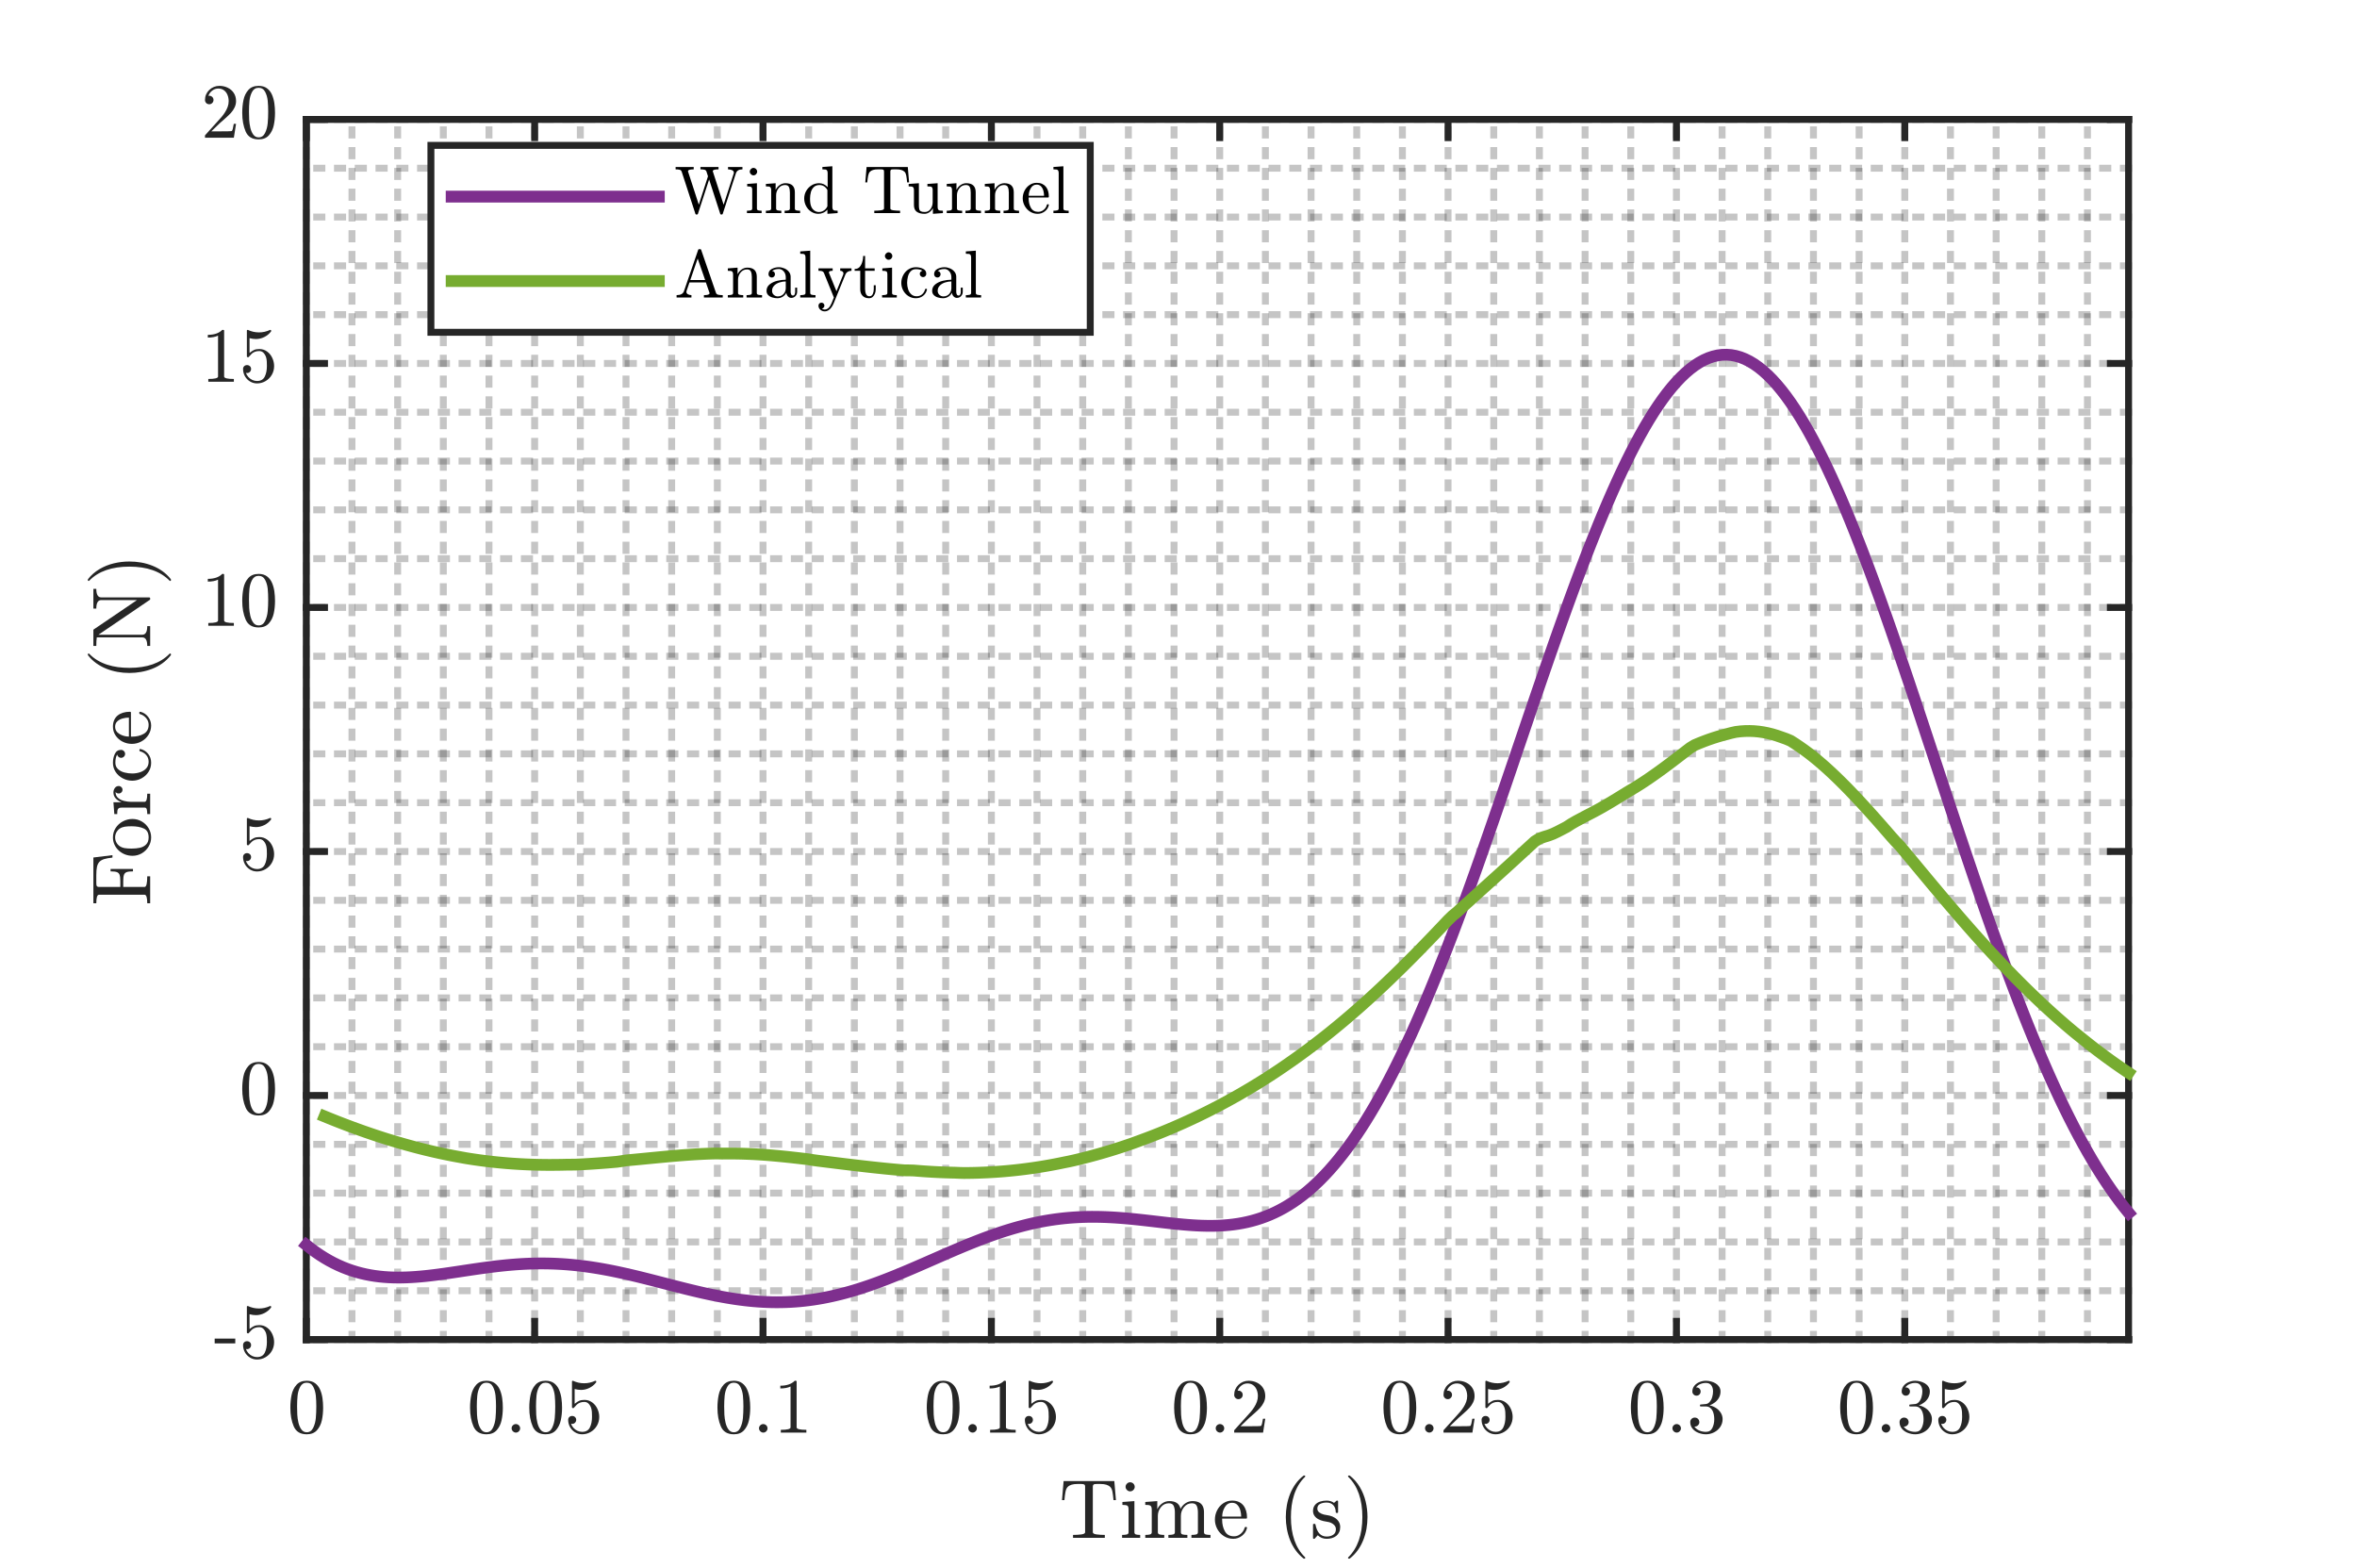 <?xml version="1.0"?>
<!DOCTYPE svg PUBLIC '-//W3C//DTD SVG 1.0//EN'
          'http://www.w3.org/TR/2001/REC-SVG-20010904/DTD/svg10.dtd'>
<svg xmlns:xlink="http://www.w3.org/1999/xlink" style="fill-opacity:1; color-rendering:auto; color-interpolation:auto; text-rendering:auto; stroke:black; stroke-linecap:square; stroke-miterlimit:10; shape-rendering:auto; stroke-opacity:1; fill:black; stroke-dasharray:none; font-weight:normal; stroke-width:1; font-family:'Dialog'; font-style:normal; stroke-linejoin:miter; font-size:12px; stroke-dashoffset:0; image-rendering:auto;" width="454" height="302" xmlns="http://www.w3.org/2000/svg"
><rect width="100%" height="100%" fill="#808080" stroke="none"/><!--Generated by the Batik Graphics2D SVG Generator--><defs id="genericDefs"
  /><g
  ><defs id="defs1"
    ><clipPath clipPathUnits="userSpaceOnUse" id="clipPath1"
      ><path d="M0 0 L454 0 L454 302 L0 302 L0 0 Z"
      /></clipPath
    ></defs
    ><g style="fill:white; stroke:white;"
    ><rect x="0" y="0" width="454" style="clip-path:url(#clipPath1); stroke:none;" height="302"
    /></g
    ><g style="fill:white; text-rendering:optimizeSpeed; color-rendering:optimizeSpeed; image-rendering:optimizeSpeed; shape-rendering:crispEdges; stroke:white; color-interpolation:sRGB;"
    ><rect x="0" width="454" height="302" y="0" style="stroke:none;"
      /><path style="stroke:none;" d="M59 258 L410 258 L410 23 L59 23 Z"
    /></g
    ><g style="fill-opacity:0.251; color-rendering:optimizeQuality; color-interpolation:linearRGB; text-rendering:geometricPrecision; stroke:rgb(26,26,26); stroke-linecap:butt; stroke-miterlimit:1; stroke-opacity:0.251; fill:rgb(26,26,26); stroke-dasharray:1,3; stroke-width:1.333; stroke-linejoin:bevel; image-rendering:optimizeQuality;"
    ><line y2="23" style="fill:none;" x1="59" x2="59" y1="258"
      /><line y2="23" style="fill:none;" x1="67.797" x2="67.797" y1="258"
      /><line y2="23" style="fill:none;" x1="76.594" x2="76.594" y1="258"
      /><line y2="23" style="fill:none;" x1="85.391" x2="85.391" y1="258"
      /><line y2="23" style="fill:none;" x1="94.188" x2="94.188" y1="258"
      /><line y2="23" style="fill:none;" x1="102.985" x2="102.985" y1="258"
      /><line y2="23" style="fill:none;" x1="111.782" x2="111.782" y1="258"
      /><line y2="23" style="fill:none;" x1="120.579" x2="120.579" y1="258"
      /><line y2="23" style="fill:none;" x1="129.376" x2="129.376" y1="258"
      /><line y2="23" style="fill:none;" x1="138.173" x2="138.173" y1="258"
      /><line y2="23" style="fill:none;" x1="146.97" x2="146.97" y1="258"
      /><line y2="23" style="fill:none;" x1="155.767" x2="155.767" y1="258"
      /><line y2="23" style="fill:none;" x1="164.564" x2="164.564" y1="258"
      /><line y2="23" style="fill:none;" x1="173.361" x2="173.361" y1="258"
      /><line y2="23" style="fill:none;" x1="182.158" x2="182.158" y1="258"
      /><line y2="23" style="fill:none;" x1="190.955" x2="190.955" y1="258"
      /><line y2="23" style="fill:none;" x1="199.752" x2="199.752" y1="258"
      /><line y2="23" style="fill:none;" x1="208.549" x2="208.549" y1="258"
      /><line y2="23" style="fill:none;" x1="217.346" x2="217.346" y1="258"
      /><line y2="23" style="fill:none;" x1="226.143" x2="226.143" y1="258"
      /><line y2="23" style="fill:none;" x1="234.94" x2="234.94" y1="258"
      /><line y2="23" style="fill:none;" x1="243.737" x2="243.737" y1="258"
      /><line y2="23" style="fill:none;" x1="252.534" x2="252.534" y1="258"
      /><line y2="23" style="fill:none;" x1="261.331" x2="261.331" y1="258"
      /><line y2="23" style="fill:none;" x1="270.128" x2="270.128" y1="258"
      /><line y2="23" style="fill:none;" x1="278.925" x2="278.925" y1="258"
      /><line y2="23" style="fill:none;" x1="287.722" x2="287.722" y1="258"
      /><line y2="23" style="fill:none;" x1="296.519" x2="296.519" y1="258"
      /><line y2="23" style="fill:none;" x1="305.316" x2="305.316" y1="258"
      /><line y2="23" style="fill:none;" x1="314.113" x2="314.113" y1="258"
      /><line y2="23" style="fill:none;" x1="322.91" x2="322.91" y1="258"
      /><line y2="23" style="fill:none;" x1="331.707" x2="331.707" y1="258"
      /><line y2="23" style="fill:none;" x1="340.504" x2="340.504" y1="258"
      /><line y2="23" style="fill:none;" x1="349.301" x2="349.301" y1="258"
      /><line y2="23" style="fill:none;" x1="358.098" x2="358.098" y1="258"
      /><line y2="23" style="fill:none;" x1="366.895" x2="366.895" y1="258"
      /><line y2="23" style="fill:none;" x1="375.692" x2="375.692" y1="258"
      /><line y2="23" style="fill:none;" x1="384.489" x2="384.489" y1="258"
      /><line y2="23" style="fill:none;" x1="393.286" x2="393.286" y1="258"
      /><line y2="23" style="fill:none;" x1="402.083" x2="402.083" y1="258"
      /><line y2="258" style="fill:none;" x1="410" x2="59" y1="258"
      /><line y2="248.6" style="fill:none;" x1="410" x2="59" y1="248.6"
      /><line y2="239.2" style="fill:none;" x1="410" x2="59" y1="239.2"
      /><line y2="229.8" style="fill:none;" x1="410" x2="59" y1="229.8"
      /><line y2="220.4" style="fill:none;" x1="410" x2="59" y1="220.4"
      /><line y2="211" style="fill:none;" x1="410" x2="59" y1="211"
      /><line y2="201.6" style="fill:none;" x1="410" x2="59" y1="201.6"
      /><line y2="192.2" style="fill:none;" x1="410" x2="59" y1="192.2"
      /><line y2="182.8" style="fill:none;" x1="410" x2="59" y1="182.8"
      /><line y2="173.4" style="fill:none;" x1="410" x2="59" y1="173.4"
      /><line y2="164" style="fill:none;" x1="410" x2="59" y1="164"
      /><line y2="154.6" style="fill:none;" x1="410" x2="59" y1="154.6"
      /><line y2="145.2" style="fill:none;" x1="410" x2="59" y1="145.2"
      /><line y2="135.8" style="fill:none;" x1="410" x2="59" y1="135.8"
      /><line y2="126.4" style="fill:none;" x1="410" x2="59" y1="126.4"
      /><line y2="117" style="fill:none;" x1="410" x2="59" y1="117"
      /><line y2="107.6" style="fill:none;" x1="410" x2="59" y1="107.6"
      /><line y2="98.2" style="fill:none;" x1="410" x2="59" y1="98.2"
      /><line y2="88.8" style="fill:none;" x1="410" x2="59" y1="88.8"
      /><line y2="79.4" style="fill:none;" x1="410" x2="59" y1="79.4"
      /><line y2="70" style="fill:none;" x1="410" x2="59" y1="70"
      /><line y2="60.6" style="fill:none;" x1="410" x2="59" y1="60.6"
      /><line y2="51.2" style="fill:none;" x1="410" x2="59" y1="51.2"
      /><line y2="41.8" style="fill:none;" x1="410" x2="59" y1="41.8"
      /><line y2="32.4" style="fill:none;" x1="410" x2="59" y1="32.4"
      /><line y2="23" style="fill:none;" x1="410" x2="59" y1="23"
    /></g
    ><g style="fill:rgb(38,38,38); text-rendering:geometricPrecision; image-rendering:optimizeQuality; color-rendering:optimizeQuality; stroke-linejoin:round; stroke:rgb(38,38,38); color-interpolation:linearRGB; stroke-width:1.333;"
    ><line y2="258" style="fill:none;" x1="59" x2="410" y1="258"
      /><line y2="23" style="fill:none;" x1="59" x2="410" y1="23"
      /><line y2="254.49" style="fill:none;" x1="59" x2="59" y1="258"
      /><line y2="254.49" style="fill:none;" x1="102.985" x2="102.985" y1="258"
      /><line y2="254.49" style="fill:none;" x1="146.97" x2="146.97" y1="258"
      /><line y2="254.49" style="fill:none;" x1="190.955" x2="190.955" y1="258"
      /><line y2="254.49" style="fill:none;" x1="234.94" x2="234.94" y1="258"
      /><line y2="254.49" style="fill:none;" x1="278.925" x2="278.925" y1="258"
      /><line y2="254.49" style="fill:none;" x1="322.91" x2="322.91" y1="258"
      /><line y2="254.49" style="fill:none;" x1="366.895" x2="366.895" y1="258"
      /><line y2="26.51" style="fill:none;" x1="59" x2="59" y1="23"
      /><line y2="26.51" style="fill:none;" x1="102.985" x2="102.985" y1="23"
      /><line y2="26.51" style="fill:none;" x1="146.97" x2="146.97" y1="23"
      /><line y2="26.51" style="fill:none;" x1="190.955" x2="190.955" y1="23"
      /><line y2="26.51" style="fill:none;" x1="234.94" x2="234.94" y1="23"
      /><line y2="26.51" style="fill:none;" x1="278.925" x2="278.925" y1="23"
      /><line y2="26.51" style="fill:none;" x1="322.91" x2="322.91" y1="23"
      /><line y2="26.51" style="fill:none;" x1="366.895" x2="366.895" y1="23"
    /></g
    ><g transform="translate(59,263.6)" style="font-size:14.667px; fill:rgb(38,38,38); text-rendering:geometricPrecision; image-rendering:optimizeQuality; color-rendering:optimizeQuality; font-family:'mwa_cmr10'; stroke:rgb(38,38,38); color-interpolation:linearRGB;"
    ><path style="stroke:none;" d="M0.083 12.648 Q-1.76 12.648 -2.417 11.132 Q-3.073 9.617 -3.073 7.539 Q-3.073 6.226 -2.838 5.078 Q-2.604 3.929 -1.901 3.132 Q-1.198 2.336 0.083 2.336 Q1.068 2.336 1.7 2.812 Q2.333 3.289 2.662 4.054 Q2.99 4.82 3.115 5.695 Q3.24 6.57 3.24 7.539 Q3.24 8.82 2.997 9.945 Q2.755 11.07 2.06 11.859 Q1.365 12.648 0.083 12.648 ZM0.083 12.257 Q0.911 12.257 1.325 11.406 Q1.74 10.554 1.833 9.507 Q1.927 8.461 1.927 7.289 Q1.927 6.164 1.833 5.211 Q1.74 4.257 1.333 3.484 Q0.927 2.711 0.083 2.711 Q-0.76 2.711 -1.175 3.492 Q-1.589 4.273 -1.682 5.218 Q-1.776 6.164 -1.776 7.289 Q-1.776 8.132 -1.737 8.875 Q-1.698 9.617 -1.518 10.398 Q-1.339 11.179 -0.948 11.718 Q-0.557 12.257 0.083 12.257 Z"
    /></g
    ><g transform="translate(102.985,263.6)" style="font-size:14.667px; fill:rgb(38,38,38); text-rendering:geometricPrecision; image-rendering:optimizeQuality; color-rendering:optimizeQuality; font-family:'mwa_cmr10'; stroke:rgb(38,38,38); color-interpolation:linearRGB;"
    ><path style="stroke:none;" d="M-9.287 12.648 Q-11.131 12.648 -11.787 11.132 Q-12.443 9.617 -12.443 7.539 Q-12.443 6.226 -12.209 5.078 Q-11.975 3.929 -11.271 3.132 Q-10.568 2.336 -9.287 2.336 Q-8.303 2.336 -7.67 2.812 Q-7.037 3.289 -6.709 4.054 Q-6.381 4.82 -6.256 5.695 Q-6.131 6.57 -6.131 7.539 Q-6.131 8.82 -6.373 9.945 Q-6.615 11.07 -7.311 11.859 Q-8.006 12.648 -9.287 12.648 ZM-9.287 12.257 Q-8.459 12.257 -8.045 11.406 Q-7.631 10.554 -7.537 9.507 Q-7.443 8.461 -7.443 7.289 Q-7.443 6.164 -7.537 5.211 Q-7.631 4.257 -8.037 3.484 Q-8.443 2.711 -9.287 2.711 Q-10.131 2.711 -10.545 3.492 Q-10.959 4.273 -11.053 5.218 Q-11.146 6.164 -11.146 7.289 Q-11.146 8.132 -11.107 8.875 Q-11.068 9.617 -10.889 10.398 Q-10.709 11.179 -10.318 11.718 Q-9.928 12.257 -9.287 12.257 Z"
      /><path style="stroke:none;" d="M-4.438 11.492 Q-4.438 11.148 -4.188 10.914 Q-3.938 10.679 -3.61 10.679 Q-3.407 10.679 -3.212 10.789 Q-3.016 10.898 -2.907 11.093 Q-2.797 11.289 -2.797 11.492 Q-2.797 11.82 -3.04 12.07 Q-3.282 12.32 -3.61 12.32 Q-3.938 12.32 -4.188 12.07 Q-4.438 11.82 -4.438 11.492 Z"
      /><path style="stroke:none;" d="M2.12 12.648 Q0.277 12.648 -0.38 11.132 Q-1.036 9.617 -1.036 7.539 Q-1.036 6.226 -0.801 5.078 Q-0.567 3.929 0.136 3.132 Q0.839 2.336 2.12 2.336 Q3.105 2.336 3.738 2.812 Q4.37 3.289 4.699 4.054 Q5.027 4.82 5.152 5.695 Q5.277 6.57 5.277 7.539 Q5.277 8.82 5.034 9.945 Q4.792 11.07 4.097 11.859 Q3.402 12.648 2.12 12.648 ZM2.12 12.257 Q2.949 12.257 3.363 11.406 Q3.777 10.554 3.87 9.507 Q3.964 8.461 3.964 7.289 Q3.964 6.164 3.87 5.211 Q3.777 4.257 3.37 3.484 Q2.964 2.711 2.12 2.711 Q1.277 2.711 0.863 3.492 Q0.449 4.273 0.355 5.218 Q0.261 6.164 0.261 7.289 Q0.261 8.132 0.3 8.875 Q0.339 9.617 0.519 10.398 Q0.699 11.179 1.089 11.718 Q1.48 12.257 2.12 12.257 Z"
      /><path style="stroke:none;" d="M7.001 10.617 Q7.157 11.054 7.477 11.414 Q7.798 11.773 8.235 11.976 Q8.672 12.179 9.141 12.179 Q10.219 12.179 10.633 11.336 Q11.047 10.492 11.047 9.289 Q11.047 8.773 11.024 8.414 Q11.001 8.054 10.922 7.726 Q10.782 7.195 10.438 6.804 Q10.094 6.414 9.579 6.414 Q9.079 6.414 8.719 6.562 Q8.36 6.711 8.133 6.921 Q7.907 7.132 7.727 7.359 Q7.548 7.586 7.501 7.601 L7.344 7.601 Q7.298 7.601 7.243 7.554 Q7.188 7.507 7.188 7.461 L7.188 2.445 Q7.188 2.414 7.235 2.375 Q7.282 2.336 7.344 2.336 L7.376 2.336 Q8.391 2.82 9.532 2.82 Q10.641 2.82 11.672 2.336 L11.719 2.336 Q11.766 2.336 11.813 2.367 Q11.86 2.398 11.86 2.445 L11.86 2.586 Q11.86 2.664 11.829 2.664 Q11.313 3.336 10.54 3.718 Q9.766 4.101 8.938 4.101 Q8.344 4.101 7.704 3.929 L7.704 6.773 Q8.204 6.367 8.594 6.195 Q8.985 6.023 9.594 6.023 Q10.422 6.023 11.079 6.5 Q11.735 6.976 12.086 7.742 Q12.438 8.507 12.438 9.304 Q12.438 10.211 12.001 10.976 Q11.563 11.742 10.797 12.195 Q10.032 12.648 9.141 12.648 Q8.407 12.648 7.782 12.265 Q7.157 11.882 6.805 11.242 Q6.454 10.601 6.454 9.867 Q6.454 9.539 6.673 9.328 Q6.891 9.117 7.219 9.117 Q7.548 9.117 7.774 9.328 Q8.001 9.539 8.001 9.867 Q8.001 10.195 7.774 10.421 Q7.548 10.648 7.219 10.648 Q7.173 10.648 7.102 10.632 Q7.032 10.617 7.001 10.617 Z"
    /></g
    ><g transform="translate(146.97,263.6)" style="font-size:14.667px; fill:rgb(38,38,38); text-rendering:geometricPrecision; image-rendering:optimizeQuality; color-rendering:optimizeQuality; font-family:'mwa_cmr10'; stroke:rgb(38,38,38); color-interpolation:linearRGB;"
    ><path style="stroke:none;" d="M-5.62 12.648 Q-7.464 12.648 -8.12 11.132 Q-8.777 9.617 -8.777 7.539 Q-8.777 6.226 -8.542 5.078 Q-8.308 3.929 -7.605 3.132 Q-6.902 2.336 -5.62 2.336 Q-4.636 2.336 -4.003 2.812 Q-3.37 3.289 -3.042 4.054 Q-2.714 4.82 -2.589 5.695 Q-2.464 6.57 -2.464 7.539 Q-2.464 8.82 -2.706 9.945 Q-2.949 11.07 -3.644 11.859 Q-4.339 12.648 -5.62 12.648 ZM-5.62 12.257 Q-4.792 12.257 -4.378 11.406 Q-3.964 10.554 -3.87 9.507 Q-3.777 8.461 -3.777 7.289 Q-3.777 6.164 -3.87 5.211 Q-3.964 4.257 -4.37 3.484 Q-4.777 2.711 -5.62 2.711 Q-6.464 2.711 -6.878 3.492 Q-7.292 4.273 -7.386 5.218 Q-7.48 6.164 -7.48 7.289 Q-7.48 8.132 -7.441 8.875 Q-7.402 9.617 -7.222 10.398 Q-7.042 11.179 -6.652 11.718 Q-6.261 12.257 -5.62 12.257 Z"
      /><path style="stroke:none;" d="M-0.771 11.492 Q-0.771 11.148 -0.521 10.914 Q-0.271 10.679 0.057 10.679 Q0.26 10.679 0.455 10.789 Q0.65 10.898 0.76 11.093 Q0.869 11.289 0.869 11.492 Q0.869 11.82 0.627 12.07 Q0.385 12.32 0.057 12.32 Q-0.271 12.32 -0.521 12.07 Q-0.771 11.82 -0.771 11.492 Z"
      /><path style="stroke:none;" d="M3.428 12.32 L3.428 11.789 Q5.303 11.789 5.303 11.32 L5.303 3.445 Q4.521 3.82 3.334 3.82 L3.334 3.289 Q5.178 3.289 6.115 2.336 L6.334 2.336 Q6.381 2.336 6.428 2.375 Q6.475 2.414 6.475 2.461 L6.475 11.32 Q6.475 11.789 8.35 11.789 L8.35 12.32 L3.428 12.32 Z"
    /></g
    ><g transform="translate(190.955,263.6)" style="font-size:14.667px; fill:rgb(38,38,38); text-rendering:geometricPrecision; image-rendering:optimizeQuality; color-rendering:optimizeQuality; font-family:'mwa_cmr10'; stroke:rgb(38,38,38); color-interpolation:linearRGB;"
    ><path style="stroke:none;" d="M-9.287 12.648 Q-11.131 12.648 -11.787 11.132 Q-12.443 9.617 -12.443 7.539 Q-12.443 6.226 -12.209 5.078 Q-11.975 3.929 -11.271 3.132 Q-10.568 2.336 -9.287 2.336 Q-8.303 2.336 -7.67 2.812 Q-7.037 3.289 -6.709 4.054 Q-6.381 4.82 -6.256 5.695 Q-6.131 6.57 -6.131 7.539 Q-6.131 8.82 -6.373 9.945 Q-6.615 11.07 -7.311 11.859 Q-8.006 12.648 -9.287 12.648 ZM-9.287 12.257 Q-8.459 12.257 -8.045 11.406 Q-7.631 10.554 -7.537 9.507 Q-7.443 8.461 -7.443 7.289 Q-7.443 6.164 -7.537 5.211 Q-7.631 4.257 -8.037 3.484 Q-8.443 2.711 -9.287 2.711 Q-10.131 2.711 -10.545 3.492 Q-10.959 4.273 -11.053 5.218 Q-11.146 6.164 -11.146 7.289 Q-11.146 8.132 -11.107 8.875 Q-11.068 9.617 -10.889 10.398 Q-10.709 11.179 -10.318 11.718 Q-9.928 12.257 -9.287 12.257 Z"
      /><path style="stroke:none;" d="M-4.438 11.492 Q-4.438 11.148 -4.188 10.914 Q-3.938 10.679 -3.61 10.679 Q-3.407 10.679 -3.212 10.789 Q-3.016 10.898 -2.907 11.093 Q-2.797 11.289 -2.797 11.492 Q-2.797 11.82 -3.04 12.07 Q-3.282 12.32 -3.61 12.32 Q-3.938 12.32 -4.188 12.07 Q-4.438 11.82 -4.438 11.492 Z"
      /><path style="stroke:none;" d="M-0.239 12.32 L-0.239 11.789 Q1.636 11.789 1.636 11.32 L1.636 3.445 Q0.855 3.82 -0.333 3.82 L-0.333 3.289 Q1.511 3.289 2.449 2.336 L2.667 2.336 Q2.714 2.336 2.761 2.375 Q2.808 2.414 2.808 2.461 L2.808 11.32 Q2.808 11.789 4.683 11.789 L4.683 12.32 L-0.239 12.32 Z"
      /><path style="stroke:none;" d="M7.001 10.617 Q7.157 11.054 7.477 11.414 Q7.798 11.773 8.235 11.976 Q8.672 12.179 9.141 12.179 Q10.219 12.179 10.633 11.336 Q11.047 10.492 11.047 9.289 Q11.047 8.773 11.024 8.414 Q11.001 8.054 10.922 7.726 Q10.782 7.195 10.438 6.804 Q10.094 6.414 9.579 6.414 Q9.079 6.414 8.719 6.562 Q8.36 6.711 8.133 6.921 Q7.907 7.132 7.727 7.359 Q7.548 7.586 7.501 7.601 L7.344 7.601 Q7.298 7.601 7.243 7.554 Q7.188 7.507 7.188 7.461 L7.188 2.445 Q7.188 2.414 7.235 2.375 Q7.282 2.336 7.344 2.336 L7.376 2.336 Q8.391 2.82 9.532 2.82 Q10.641 2.82 11.672 2.336 L11.719 2.336 Q11.766 2.336 11.813 2.367 Q11.86 2.398 11.86 2.445 L11.86 2.586 Q11.86 2.664 11.829 2.664 Q11.313 3.336 10.54 3.718 Q9.766 4.101 8.938 4.101 Q8.344 4.101 7.704 3.929 L7.704 6.773 Q8.204 6.367 8.594 6.195 Q8.985 6.023 9.594 6.023 Q10.422 6.023 11.079 6.5 Q11.735 6.976 12.086 7.742 Q12.438 8.507 12.438 9.304 Q12.438 10.211 12.001 10.976 Q11.563 11.742 10.797 12.195 Q10.032 12.648 9.141 12.648 Q8.407 12.648 7.782 12.265 Q7.157 11.882 6.805 11.242 Q6.454 10.601 6.454 9.867 Q6.454 9.539 6.673 9.328 Q6.891 9.117 7.219 9.117 Q7.548 9.117 7.774 9.328 Q8.001 9.539 8.001 9.867 Q8.001 10.195 7.774 10.421 Q7.548 10.648 7.219 10.648 Q7.173 10.648 7.102 10.632 Q7.032 10.617 7.001 10.617 Z"
    /></g
    ><g transform="translate(234.94,263.6)" style="font-size:14.667px; fill:rgb(38,38,38); text-rendering:geometricPrecision; image-rendering:optimizeQuality; color-rendering:optimizeQuality; font-family:'mwa_cmr10'; stroke:rgb(38,38,38); color-interpolation:linearRGB;"
    ><path style="stroke:none;" d="M-5.62 12.648 Q-7.464 12.648 -8.12 11.132 Q-8.777 9.617 -8.777 7.539 Q-8.777 6.226 -8.542 5.078 Q-8.308 3.929 -7.605 3.132 Q-6.902 2.336 -5.62 2.336 Q-4.636 2.336 -4.003 2.812 Q-3.37 3.289 -3.042 4.054 Q-2.714 4.82 -2.589 5.695 Q-2.464 6.57 -2.464 7.539 Q-2.464 8.82 -2.706 9.945 Q-2.949 11.07 -3.644 11.859 Q-4.339 12.648 -5.62 12.648 ZM-5.62 12.257 Q-4.792 12.257 -4.378 11.406 Q-3.964 10.554 -3.87 9.507 Q-3.777 8.461 -3.777 7.289 Q-3.777 6.164 -3.87 5.211 Q-3.964 4.257 -4.37 3.484 Q-4.777 2.711 -5.62 2.711 Q-6.464 2.711 -6.878 3.492 Q-7.292 4.273 -7.386 5.218 Q-7.48 6.164 -7.48 7.289 Q-7.48 8.132 -7.441 8.875 Q-7.402 9.617 -7.222 10.398 Q-7.042 11.179 -6.652 11.718 Q-6.261 12.257 -5.62 12.257 Z"
      /><path style="stroke:none;" d="M-0.771 11.492 Q-0.771 11.148 -0.521 10.914 Q-0.271 10.679 0.057 10.679 Q0.26 10.679 0.455 10.789 Q0.65 10.898 0.76 11.093 Q0.869 11.289 0.869 11.492 Q0.869 11.82 0.627 12.07 Q0.385 12.32 0.057 12.32 Q-0.271 12.32 -0.521 12.07 Q-0.771 11.82 -0.771 11.492 Z"
      /><path style="stroke:none;" d="M2.787 12.32 L2.787 11.914 Q2.787 11.882 2.818 11.836 L5.146 9.257 Q5.678 8.679 6.006 8.296 Q6.334 7.914 6.654 7.406 Q6.975 6.898 7.162 6.375 Q7.35 5.851 7.35 5.273 Q7.35 4.648 7.123 4.086 Q6.896 3.523 6.443 3.187 Q5.99 2.851 5.35 2.851 Q4.709 2.851 4.186 3.25 Q3.662 3.648 3.443 4.257 Q3.506 4.242 3.615 4.242 Q3.943 4.242 4.186 4.468 Q4.428 4.695 4.428 5.054 Q4.428 5.398 4.186 5.64 Q3.943 5.882 3.615 5.882 Q3.256 5.882 3.021 5.64 Q2.787 5.398 2.787 5.054 Q2.787 4.492 2.998 4 Q3.209 3.507 3.607 3.125 Q4.006 2.742 4.506 2.539 Q5.006 2.336 5.568 2.336 Q6.428 2.336 7.17 2.695 Q7.912 3.054 8.342 3.718 Q8.771 4.382 8.771 5.273 Q8.771 5.914 8.49 6.5 Q8.209 7.086 7.764 7.57 Q7.318 8.054 6.615 8.664 Q5.912 9.273 5.693 9.476 L4.006 11.101 L5.443 11.101 Q6.506 11.101 7.217 11.086 Q7.928 11.07 7.975 11.023 Q8.146 10.836 8.334 9.648 L8.771 9.648 L8.35 12.32 L2.787 12.32 Z"
    /></g
    ><g transform="translate(278.925,263.6)" style="font-size:14.667px; fill:rgb(38,38,38); text-rendering:geometricPrecision; image-rendering:optimizeQuality; color-rendering:optimizeQuality; font-family:'mwa_cmr10'; stroke:rgb(38,38,38); color-interpolation:linearRGB;"
    ><path style="stroke:none;" d="M-9.287 12.648 Q-11.131 12.648 -11.787 11.132 Q-12.443 9.617 -12.443 7.539 Q-12.443 6.226 -12.209 5.078 Q-11.975 3.929 -11.271 3.132 Q-10.568 2.336 -9.287 2.336 Q-8.303 2.336 -7.67 2.812 Q-7.037 3.289 -6.709 4.054 Q-6.381 4.82 -6.256 5.695 Q-6.131 6.57 -6.131 7.539 Q-6.131 8.82 -6.373 9.945 Q-6.615 11.07 -7.311 11.859 Q-8.006 12.648 -9.287 12.648 ZM-9.287 12.257 Q-8.459 12.257 -8.045 11.406 Q-7.631 10.554 -7.537 9.507 Q-7.443 8.461 -7.443 7.289 Q-7.443 6.164 -7.537 5.211 Q-7.631 4.257 -8.037 3.484 Q-8.443 2.711 -9.287 2.711 Q-10.131 2.711 -10.545 3.492 Q-10.959 4.273 -11.053 5.218 Q-11.146 6.164 -11.146 7.289 Q-11.146 8.132 -11.107 8.875 Q-11.068 9.617 -10.889 10.398 Q-10.709 11.179 -10.318 11.718 Q-9.928 12.257 -9.287 12.257 Z"
      /><path style="stroke:none;" d="M-4.438 11.492 Q-4.438 11.148 -4.188 10.914 Q-3.938 10.679 -3.61 10.679 Q-3.407 10.679 -3.212 10.789 Q-3.016 10.898 -2.907 11.093 Q-2.797 11.289 -2.797 11.492 Q-2.797 11.82 -3.04 12.07 Q-3.282 12.32 -3.61 12.32 Q-3.938 12.32 -4.188 12.07 Q-4.438 11.82 -4.438 11.492 Z"
      /><path style="stroke:none;" d="M-0.88 12.32 L-0.88 11.914 Q-0.88 11.882 -0.848 11.836 L1.48 9.257 Q2.011 8.679 2.339 8.296 Q2.667 7.914 2.988 7.406 Q3.308 6.898 3.495 6.375 Q3.683 5.851 3.683 5.273 Q3.683 4.648 3.456 4.086 Q3.23 3.523 2.777 3.187 Q2.324 2.851 1.683 2.851 Q1.042 2.851 0.519 3.25 Q-0.005 3.648 -0.223 4.257 Q-0.161 4.242 -0.051 4.242 Q0.277 4.242 0.519 4.468 Q0.761 4.695 0.761 5.054 Q0.761 5.398 0.519 5.64 Q0.277 5.882 -0.051 5.882 Q-0.411 5.882 -0.645 5.64 Q-0.88 5.398 -0.88 5.054 Q-0.88 4.492 -0.669 4 Q-0.458 3.507 -0.059 3.125 Q0.339 2.742 0.839 2.539 Q1.339 2.336 1.902 2.336 Q2.761 2.336 3.503 2.695 Q4.245 3.054 4.675 3.718 Q5.105 4.382 5.105 5.273 Q5.105 5.914 4.824 6.5 Q4.542 7.086 4.097 7.57 Q3.652 8.054 2.949 8.664 Q2.245 9.273 2.027 9.476 L0.339 11.101 L1.777 11.101 Q2.839 11.101 3.55 11.086 Q4.261 11.07 4.308 11.023 Q4.48 10.836 4.667 9.648 L5.105 9.648 L4.683 12.32 L-0.88 12.32 Z"
      /><path style="stroke:none;" d="M7.001 10.617 Q7.157 11.054 7.477 11.414 Q7.798 11.773 8.235 11.976 Q8.672 12.179 9.141 12.179 Q10.219 12.179 10.633 11.336 Q11.047 10.492 11.047 9.289 Q11.047 8.773 11.024 8.414 Q11.001 8.054 10.922 7.726 Q10.782 7.195 10.438 6.804 Q10.094 6.414 9.579 6.414 Q9.079 6.414 8.719 6.562 Q8.36 6.711 8.133 6.921 Q7.907 7.132 7.727 7.359 Q7.548 7.586 7.501 7.601 L7.344 7.601 Q7.298 7.601 7.243 7.554 Q7.188 7.507 7.188 7.461 L7.188 2.445 Q7.188 2.414 7.235 2.375 Q7.282 2.336 7.344 2.336 L7.376 2.336 Q8.391 2.82 9.532 2.82 Q10.641 2.82 11.672 2.336 L11.719 2.336 Q11.766 2.336 11.813 2.367 Q11.86 2.398 11.86 2.445 L11.86 2.586 Q11.86 2.664 11.829 2.664 Q11.313 3.336 10.54 3.718 Q9.766 4.101 8.938 4.101 Q8.344 4.101 7.704 3.929 L7.704 6.773 Q8.204 6.367 8.594 6.195 Q8.985 6.023 9.594 6.023 Q10.422 6.023 11.079 6.5 Q11.735 6.976 12.086 7.742 Q12.438 8.507 12.438 9.304 Q12.438 10.211 12.001 10.976 Q11.563 11.742 10.797 12.195 Q10.032 12.648 9.141 12.648 Q8.407 12.648 7.782 12.265 Q7.157 11.882 6.805 11.242 Q6.454 10.601 6.454 9.867 Q6.454 9.539 6.673 9.328 Q6.891 9.117 7.219 9.117 Q7.548 9.117 7.774 9.328 Q8.001 9.539 8.001 9.867 Q8.001 10.195 7.774 10.421 Q7.548 10.648 7.219 10.648 Q7.173 10.648 7.102 10.632 Q7.032 10.617 7.001 10.617 Z"
    /></g
    ><g transform="translate(322.91,263.6)" style="font-size:14.667px; fill:rgb(38,38,38); text-rendering:geometricPrecision; image-rendering:optimizeQuality; color-rendering:optimizeQuality; font-family:'mwa_cmr10'; stroke:rgb(38,38,38); color-interpolation:linearRGB;"
    ><path style="stroke:none;" d="M-5.62 12.648 Q-7.464 12.648 -8.12 11.132 Q-8.777 9.617 -8.777 7.539 Q-8.777 6.226 -8.542 5.078 Q-8.308 3.929 -7.605 3.132 Q-6.902 2.336 -5.62 2.336 Q-4.636 2.336 -4.003 2.812 Q-3.37 3.289 -3.042 4.054 Q-2.714 4.82 -2.589 5.695 Q-2.464 6.57 -2.464 7.539 Q-2.464 8.82 -2.706 9.945 Q-2.949 11.07 -3.644 11.859 Q-4.339 12.648 -5.62 12.648 ZM-5.62 12.257 Q-4.792 12.257 -4.378 11.406 Q-3.964 10.554 -3.87 9.507 Q-3.777 8.461 -3.777 7.289 Q-3.777 6.164 -3.87 5.211 Q-3.964 4.257 -4.37 3.484 Q-4.777 2.711 -5.62 2.711 Q-6.464 2.711 -6.878 3.492 Q-7.292 4.273 -7.386 5.218 Q-7.48 6.164 -7.48 7.289 Q-7.48 8.132 -7.441 8.875 Q-7.402 9.617 -7.222 10.398 Q-7.042 11.179 -6.652 11.718 Q-6.261 12.257 -5.62 12.257 Z"
      /><path style="stroke:none;" d="M-0.771 11.492 Q-0.771 11.148 -0.521 10.914 Q-0.271 10.679 0.057 10.679 Q0.26 10.679 0.455 10.789 Q0.65 10.898 0.76 11.093 Q0.869 11.289 0.869 11.492 Q0.869 11.82 0.627 12.07 Q0.385 12.32 0.057 12.32 Q-0.271 12.32 -0.521 12.07 Q-0.771 11.82 -0.771 11.492 Z"
      /><path style="stroke:none;" d="M3.459 11.164 Q3.818 11.679 4.412 11.929 Q5.006 12.179 5.678 12.179 Q6.553 12.179 6.92 11.429 Q7.287 10.679 7.287 9.742 Q7.287 9.32 7.209 8.89 Q7.131 8.461 6.951 8.101 Q6.771 7.742 6.451 7.515 Q6.131 7.289 5.678 7.289 L4.678 7.289 Q4.537 7.289 4.537 7.164 L4.537 7.023 Q4.537 6.914 4.678 6.914 L5.506 6.836 Q6.021 6.836 6.373 6.445 Q6.725 6.054 6.889 5.484 Q7.053 4.914 7.053 4.398 Q7.053 3.679 6.717 3.218 Q6.381 2.757 5.678 2.757 Q5.115 2.757 4.592 2.976 Q4.068 3.195 3.771 3.632 Q3.803 3.632 3.818 3.625 Q3.834 3.617 3.865 3.617 Q4.209 3.617 4.436 3.851 Q4.662 4.086 4.662 4.414 Q4.662 4.742 4.436 4.976 Q4.209 5.211 3.865 5.211 Q3.537 5.211 3.303 4.976 Q3.068 4.742 3.068 4.414 Q3.068 3.773 3.459 3.296 Q3.85 2.82 4.459 2.578 Q5.068 2.336 5.678 2.336 Q6.146 2.336 6.646 2.468 Q7.146 2.601 7.561 2.851 Q7.975 3.101 8.232 3.5 Q8.49 3.898 8.49 4.398 Q8.49 5.039 8.209 5.57 Q7.928 6.101 7.436 6.492 Q6.943 6.882 6.365 7.07 Q7.006 7.195 7.592 7.562 Q8.178 7.929 8.537 8.5 Q8.896 9.07 8.896 9.726 Q8.896 10.554 8.443 11.226 Q7.99 11.898 7.248 12.273 Q6.506 12.648 5.678 12.648 Q4.975 12.648 4.271 12.382 Q3.568 12.117 3.115 11.578 Q2.662 11.039 2.662 10.304 Q2.662 9.929 2.912 9.679 Q3.162 9.429 3.537 9.429 Q3.787 9.429 3.982 9.539 Q4.178 9.648 4.295 9.859 Q4.412 10.07 4.412 10.304 Q4.412 10.664 4.154 10.914 Q3.896 11.164 3.537 11.164 L3.459 11.164 Z"
    /></g
    ><g transform="translate(366.895,263.6)" style="font-size:14.667px; fill:rgb(38,38,38); text-rendering:geometricPrecision; image-rendering:optimizeQuality; color-rendering:optimizeQuality; font-family:'mwa_cmr10'; stroke:rgb(38,38,38); color-interpolation:linearRGB;"
    ><path style="stroke:none;" d="M-9.287 12.648 Q-11.131 12.648 -11.787 11.132 Q-12.443 9.617 -12.443 7.539 Q-12.443 6.226 -12.209 5.078 Q-11.975 3.929 -11.271 3.132 Q-10.568 2.336 -9.287 2.336 Q-8.303 2.336 -7.67 2.812 Q-7.037 3.289 -6.709 4.054 Q-6.381 4.82 -6.256 5.695 Q-6.131 6.57 -6.131 7.539 Q-6.131 8.82 -6.373 9.945 Q-6.615 11.07 -7.311 11.859 Q-8.006 12.648 -9.287 12.648 ZM-9.287 12.257 Q-8.459 12.257 -8.045 11.406 Q-7.631 10.554 -7.537 9.507 Q-7.443 8.461 -7.443 7.289 Q-7.443 6.164 -7.537 5.211 Q-7.631 4.257 -8.037 3.484 Q-8.443 2.711 -9.287 2.711 Q-10.131 2.711 -10.545 3.492 Q-10.959 4.273 -11.053 5.218 Q-11.146 6.164 -11.146 7.289 Q-11.146 8.132 -11.107 8.875 Q-11.068 9.617 -10.889 10.398 Q-10.709 11.179 -10.318 11.718 Q-9.928 12.257 -9.287 12.257 Z"
      /><path style="stroke:none;" d="M-4.438 11.492 Q-4.438 11.148 -4.188 10.914 Q-3.938 10.679 -3.61 10.679 Q-3.407 10.679 -3.212 10.789 Q-3.016 10.898 -2.907 11.093 Q-2.797 11.289 -2.797 11.492 Q-2.797 11.82 -3.04 12.07 Q-3.282 12.32 -3.61 12.32 Q-3.938 12.32 -4.188 12.07 Q-4.438 11.82 -4.438 11.492 Z"
      /><path style="stroke:none;" d="M-0.208 11.164 Q0.152 11.679 0.745 11.929 Q1.339 12.179 2.011 12.179 Q2.886 12.179 3.253 11.429 Q3.62 10.679 3.62 9.742 Q3.62 9.32 3.542 8.89 Q3.464 8.461 3.284 8.101 Q3.105 7.742 2.784 7.515 Q2.464 7.289 2.011 7.289 L1.011 7.289 Q0.87 7.289 0.87 7.164 L0.87 7.023 Q0.87 6.914 1.011 6.914 L1.839 6.836 Q2.355 6.836 2.706 6.445 Q3.058 6.054 3.222 5.484 Q3.386 4.914 3.386 4.398 Q3.386 3.679 3.05 3.218 Q2.714 2.757 2.011 2.757 Q1.448 2.757 0.925 2.976 Q0.402 3.195 0.105 3.632 Q0.136 3.632 0.152 3.625 Q0.167 3.617 0.199 3.617 Q0.542 3.617 0.769 3.851 Q0.995 4.086 0.995 4.414 Q0.995 4.742 0.769 4.976 Q0.542 5.211 0.199 5.211 Q-0.13 5.211 -0.364 4.976 Q-0.598 4.742 -0.598 4.414 Q-0.598 3.773 -0.208 3.296 Q0.183 2.82 0.792 2.578 Q1.402 2.336 2.011 2.336 Q2.48 2.336 2.98 2.468 Q3.48 2.601 3.894 2.851 Q4.308 3.101 4.566 3.5 Q4.824 3.898 4.824 4.398 Q4.824 5.039 4.542 5.57 Q4.261 6.101 3.769 6.492 Q3.277 6.882 2.699 7.07 Q3.339 7.195 3.925 7.562 Q4.511 7.929 4.87 8.5 Q5.23 9.07 5.23 9.726 Q5.23 10.554 4.777 11.226 Q4.324 11.898 3.581 12.273 Q2.839 12.648 2.011 12.648 Q1.308 12.648 0.605 12.382 Q-0.098 12.117 -0.551 11.578 Q-1.005 11.039 -1.005 10.304 Q-1.005 9.929 -0.755 9.679 Q-0.505 9.429 -0.13 9.429 Q0.12 9.429 0.316 9.539 Q0.511 9.648 0.628 9.859 Q0.745 10.07 0.745 10.304 Q0.745 10.664 0.488 10.914 Q0.23 11.164 -0.13 11.164 L-0.208 11.164 Z"
      /><path style="stroke:none;" d="M7.001 10.617 Q7.157 11.054 7.477 11.414 Q7.798 11.773 8.235 11.976 Q8.672 12.179 9.141 12.179 Q10.219 12.179 10.633 11.336 Q11.047 10.492 11.047 9.289 Q11.047 8.773 11.024 8.414 Q11.001 8.054 10.922 7.726 Q10.782 7.195 10.438 6.804 Q10.094 6.414 9.579 6.414 Q9.079 6.414 8.719 6.562 Q8.36 6.711 8.133 6.921 Q7.907 7.132 7.727 7.359 Q7.548 7.586 7.501 7.601 L7.344 7.601 Q7.298 7.601 7.243 7.554 Q7.188 7.507 7.188 7.461 L7.188 2.445 Q7.188 2.414 7.235 2.375 Q7.282 2.336 7.344 2.336 L7.376 2.336 Q8.391 2.82 9.532 2.82 Q10.641 2.82 11.672 2.336 L11.719 2.336 Q11.766 2.336 11.813 2.367 Q11.86 2.398 11.86 2.445 L11.86 2.586 Q11.86 2.664 11.829 2.664 Q11.313 3.336 10.54 3.718 Q9.766 4.101 8.938 4.101 Q8.344 4.101 7.704 3.929 L7.704 6.773 Q8.204 6.367 8.594 6.195 Q8.985 6.023 9.594 6.023 Q10.422 6.023 11.079 6.5 Q11.735 6.976 12.086 7.742 Q12.438 8.507 12.438 9.304 Q12.438 10.211 12.001 10.976 Q11.563 11.742 10.797 12.195 Q10.032 12.648 9.141 12.648 Q8.407 12.648 7.782 12.265 Q7.157 11.882 6.805 11.242 Q6.454 10.601 6.454 9.867 Q6.454 9.539 6.673 9.328 Q6.891 9.117 7.219 9.117 Q7.548 9.117 7.774 9.328 Q8.001 9.539 8.001 9.867 Q8.001 10.195 7.774 10.421 Q7.548 10.648 7.219 10.648 Q7.173 10.648 7.102 10.632 Q7.032 10.617 7.001 10.617 Z"
    /></g
    ><g transform="translate(234.5,282.64)" style="font-size:16.133px; fill:rgb(38,38,38); text-rendering:geometricPrecision; image-rendering:optimizeQuality; color-rendering:optimizeQuality; font-family:'mwa_cmr10'; stroke:rgb(38,38,38); color-interpolation:linearRGB;"
    ><path style="stroke:none;" d="M-27.816 13.552 L-27.816 12.989 Q-27.003 12.989 -26.245 12.896 Q-25.488 12.802 -25.488 12.474 L-25.488 3.693 Q-25.488 3.349 -25.683 3.263 Q-25.878 3.177 -26.3 3.177 L-26.972 3.177 Q-28.3 3.177 -28.847 3.755 Q-29.144 4.052 -29.269 4.685 Q-29.394 5.318 -29.472 6.286 L-29.941 6.286 L-29.628 2.614 L-19.863 2.614 L-19.55 6.286 L-20.019 6.286 Q-20.113 5.255 -20.23 4.646 Q-20.347 4.036 -20.644 3.755 Q-21.206 3.177 -22.519 3.177 L-23.191 3.177 Q-23.472 3.177 -23.636 3.2 Q-23.8 3.224 -23.902 3.341 Q-24.003 3.458 -24.003 3.693 L-24.003 12.474 Q-24.003 12.802 -23.245 12.896 Q-22.488 12.989 -21.691 12.989 L-21.691 13.552 L-27.816 13.552 Z"
      /><path style="stroke:none;" d="M-18.367 13.552 L-18.367 12.989 Q-17.82 12.989 -17.469 12.903 Q-17.117 12.818 -17.117 12.474 L-17.117 8.114 Q-17.117 7.489 -17.359 7.349 Q-17.601 7.208 -18.305 7.208 L-18.305 6.646 L-15.992 6.474 L-15.992 12.474 Q-15.992 12.818 -15.687 12.903 Q-15.383 12.989 -14.883 12.989 L-14.883 13.552 L-18.367 13.552 ZM-17.695 3.724 Q-17.695 3.38 -17.43 3.114 Q-17.164 2.849 -16.82 2.849 Q-16.586 2.849 -16.375 2.966 Q-16.164 3.083 -16.047 3.294 Q-15.93 3.505 -15.93 3.724 Q-15.93 4.068 -16.195 4.333 Q-16.461 4.599 -16.82 4.599 Q-17.164 4.599 -17.43 4.333 Q-17.695 4.068 -17.695 3.724 Z"
      /><path style="stroke:none;" d="M-13.901 13.552 L-13.901 12.989 Q-13.354 12.989 -13.003 12.903 Q-12.651 12.818 -12.651 12.474 L-12.651 8.114 Q-12.651 7.677 -12.784 7.489 Q-12.917 7.302 -13.159 7.255 Q-13.401 7.208 -13.901 7.208 L-13.901 6.646 L-11.589 6.474 L-11.589 8.036 Q-11.261 7.349 -10.636 6.911 Q-10.011 6.474 -9.261 6.474 Q-7.417 6.474 -7.104 7.974 Q-6.776 7.302 -6.159 6.888 Q-5.542 6.474 -4.807 6.474 Q-4.089 6.474 -3.589 6.708 Q-3.089 6.943 -2.839 7.427 Q-2.589 7.911 -2.589 8.63 L-2.589 12.474 Q-2.589 12.818 -2.237 12.903 Q-1.886 12.989 -1.339 12.989 L-1.339 13.552 L-5.011 13.552 L-5.011 12.989 Q-4.464 12.989 -4.112 12.903 Q-3.761 12.818 -3.761 12.474 L-3.761 8.677 Q-3.761 7.88 -3.987 7.388 Q-4.214 6.896 -4.917 6.896 Q-5.839 6.896 -6.44 7.638 Q-7.042 8.38 -7.042 9.318 L-7.042 12.474 Q-7.042 12.818 -6.69 12.903 Q-6.339 12.989 -5.792 12.989 L-5.792 13.552 L-9.448 13.552 L-9.448 12.989 Q-8.901 12.989 -8.55 12.903 Q-8.198 12.818 -8.198 12.474 L-8.198 8.677 Q-8.198 7.896 -8.425 7.396 Q-8.651 6.896 -9.354 6.896 Q-10.292 6.896 -10.886 7.638 Q-11.479 8.38 -11.479 9.318 L-11.479 12.474 Q-11.479 12.818 -11.128 12.903 Q-10.776 12.989 -10.245 12.989 L-10.245 13.552 L-13.901 13.552 Z"
      /><path style="stroke:none;" d="M3.043 13.739 Q2.075 13.739 1.254 13.224 Q0.434 12.708 -0.027 11.849 Q-0.488 10.989 -0.488 10.036 Q-0.488 9.099 -0.066 8.255 Q0.356 7.411 1.121 6.896 Q1.887 6.38 2.825 6.38 Q3.559 6.38 4.098 6.622 Q4.637 6.864 4.989 7.302 Q5.34 7.739 5.52 8.333 Q5.699 8.927 5.699 9.646 Q5.699 9.849 5.543 9.849 L0.903 9.849 L0.903 10.021 Q0.903 11.349 1.442 12.302 Q1.981 13.255 3.184 13.255 Q3.684 13.255 4.098 13.036 Q4.512 12.818 4.824 12.427 Q5.137 12.036 5.246 11.599 Q5.262 11.536 5.301 11.497 Q5.34 11.458 5.403 11.458 L5.543 11.458 Q5.699 11.458 5.699 11.661 Q5.481 12.568 4.731 13.153 Q3.981 13.739 3.043 13.739 ZM0.918 9.458 L4.574 9.458 Q4.574 8.849 4.403 8.232 Q4.231 7.614 3.84 7.208 Q3.45 6.802 2.825 6.802 Q1.918 6.802 1.418 7.646 Q0.918 8.489 0.918 9.458 Z"
      /><path style="stroke:none;" d="M16.576 17.521 Q15.685 16.818 15.037 15.911 Q14.388 15.005 13.982 13.966 Q13.576 12.927 13.373 11.802 Q13.17 10.677 13.17 9.552 Q13.17 8.396 13.373 7.271 Q13.576 6.146 13.99 5.107 Q14.404 4.068 15.052 3.161 Q15.701 2.255 16.576 1.583 Q16.576 1.552 16.654 1.552 L16.795 1.552 Q16.841 1.552 16.881 1.591 Q16.92 1.63 16.92 1.693 Q16.92 1.755 16.888 1.786 Q16.107 2.552 15.591 3.427 Q15.076 4.302 14.755 5.294 Q14.435 6.286 14.295 7.341 Q14.154 8.396 14.154 9.552 Q14.154 14.646 16.873 17.286 Q16.92 17.333 16.92 17.411 Q16.92 17.458 16.881 17.505 Q16.841 17.552 16.795 17.552 L16.654 17.552 Q16.576 17.552 16.576 17.521 Z"
      /><path style="stroke:none;" d="M18.412 13.599 L18.412 10.989 Q18.412 10.864 18.553 10.864 L18.756 10.864 Q18.85 10.864 18.881 10.989 Q19.319 13.302 21.037 13.302 Q21.787 13.302 22.303 12.958 Q22.819 12.614 22.819 11.896 Q22.819 11.38 22.42 11.021 Q22.022 10.661 21.475 10.521 L20.397 10.318 Q19.866 10.193 19.42 9.95 Q18.975 9.708 18.694 9.31 Q18.412 8.911 18.412 8.38 Q18.412 7.677 18.787 7.224 Q19.162 6.771 19.756 6.575 Q20.35 6.38 21.037 6.38 Q21.85 6.38 22.459 6.818 L22.928 6.411 Q22.928 6.38 23.006 6.38 L23.116 6.38 Q23.162 6.38 23.201 6.419 Q23.241 6.458 23.241 6.505 L23.241 8.599 Q23.241 8.755 23.116 8.755 L22.928 8.755 Q22.787 8.755 22.787 8.599 Q22.787 7.771 22.319 7.263 Q21.85 6.755 21.022 6.755 Q20.303 6.755 19.772 7.021 Q19.241 7.286 19.241 7.927 Q19.241 8.38 19.623 8.661 Q20.006 8.943 20.506 9.068 L21.6 9.271 Q22.147 9.396 22.616 9.693 Q23.084 9.989 23.366 10.443 Q23.647 10.896 23.647 11.474 Q23.647 12.052 23.444 12.474 Q23.241 12.896 22.889 13.177 Q22.537 13.458 22.053 13.599 Q21.569 13.739 21.037 13.739 Q20.037 13.739 19.319 13.052 L18.741 13.693 Q18.741 13.739 18.647 13.739 L18.553 13.739 Q18.412 13.739 18.412 13.599 Z"
      /><path style="stroke:none;" d="M25.292 17.552 Q25.151 17.552 25.151 17.411 Q25.151 17.349 25.182 17.318 Q27.917 14.646 27.917 9.552 Q27.917 4.458 25.214 1.818 Q25.151 1.786 25.151 1.693 Q25.151 1.63 25.19 1.591 Q25.229 1.552 25.292 1.552 L25.432 1.552 Q25.479 1.552 25.511 1.583 Q26.667 2.489 27.432 3.786 Q28.198 5.083 28.549 6.552 Q28.901 8.021 28.901 9.552 Q28.901 10.677 28.714 11.778 Q28.526 12.88 28.104 13.95 Q27.682 15.021 27.042 15.919 Q26.401 16.818 25.511 17.521 Q25.479 17.552 25.432 17.552 L25.292 17.552 Z"
    /></g
    ><g style="fill:rgb(38,38,38); text-rendering:geometricPrecision; image-rendering:optimizeQuality; color-rendering:optimizeQuality; stroke-linejoin:round; stroke:rgb(38,38,38); color-interpolation:linearRGB; stroke-width:1.333;"
    ><line y2="23" style="fill:none;" x1="59" x2="59" y1="258"
      /><line y2="23" style="fill:none;" x1="410" x2="410" y1="258"
      /><line y2="258" style="fill:none;" x1="59" x2="62.51" y1="258"
      /><line y2="211" style="fill:none;" x1="59" x2="62.51" y1="211"
      /><line y2="164" style="fill:none;" x1="59" x2="62.51" y1="164"
      /><line y2="117" style="fill:none;" x1="59" x2="62.51" y1="117"
      /><line y2="70" style="fill:none;" x1="59" x2="62.51" y1="70"
      /><line y2="23" style="fill:none;" x1="59" x2="62.51" y1="23"
      /><line y2="258" style="fill:none;" x1="410" x2="406.49" y1="258"
      /><line y2="211" style="fill:none;" x1="410" x2="406.49" y1="211"
      /><line y2="164" style="fill:none;" x1="410" x2="406.49" y1="164"
      /><line y2="117" style="fill:none;" x1="410" x2="406.49" y1="117"
      /><line y2="70" style="fill:none;" x1="410" x2="406.49" y1="70"
      /><line y2="23" style="fill:none;" x1="410" x2="406.49" y1="23"
    /></g
    ><g transform="translate(53.4,258)" style="font-size:14.667px; fill:rgb(38,38,38); text-rendering:geometricPrecision; image-rendering:optimizeQuality; color-rendering:optimizeQuality; font-family:'mwa_cmr10'; stroke:rgb(38,38,38); color-interpolation:linearRGB;"
    ><path style="stroke:none;" d="M-12.05 0.739 L-12.05 -0.183 L-8.082 -0.183 L-8.082 0.739 L-12.05 0.739 Z"
    /></g
    ><g transform="translate(53.4,258)" style="font-size:14.667px; fill:rgb(38,38,38); text-rendering:geometricPrecision; image-rendering:optimizeQuality; color-rendering:optimizeQuality; font-family:'mwa_cmr10'; stroke:rgb(38,38,38); color-interpolation:linearRGB;"
    ><path style="stroke:none;" d="M-6.037 1.817 Q-5.88 2.254 -5.56 2.614 Q-5.24 2.973 -4.802 3.176 Q-4.365 3.379 -3.896 3.379 Q-2.818 3.379 -2.404 2.536 Q-1.99 1.692 -1.99 0.489 Q-1.99 -0.027 -2.013 -0.386 Q-2.037 -0.746 -2.115 -1.074 Q-2.255 -1.605 -2.599 -1.996 Q-2.943 -2.386 -3.458 -2.386 Q-3.958 -2.386 -4.318 -2.238 Q-4.677 -2.089 -4.904 -1.879 Q-5.13 -1.668 -5.31 -1.441 Q-5.49 -1.214 -5.537 -1.199 L-5.693 -1.199 Q-5.74 -1.199 -5.794 -1.246 Q-5.849 -1.293 -5.849 -1.339 L-5.849 -6.355 Q-5.849 -6.386 -5.802 -6.425 Q-5.755 -6.464 -5.693 -6.464 L-5.662 -6.464 Q-4.646 -5.98 -3.505 -5.98 Q-2.396 -5.98 -1.365 -6.464 L-1.318 -6.464 Q-1.271 -6.464 -1.224 -6.433 Q-1.177 -6.402 -1.177 -6.355 L-1.177 -6.214 Q-1.177 -6.136 -1.208 -6.136 Q-1.724 -5.464 -2.497 -5.082 Q-3.271 -4.699 -4.099 -4.699 Q-4.693 -4.699 -5.333 -4.871 L-5.333 -2.027 Q-4.833 -2.433 -4.443 -2.605 Q-4.052 -2.777 -3.443 -2.777 Q-2.615 -2.777 -1.958 -2.3 Q-1.302 -1.824 -0.951 -1.058 Q-0.599 -0.293 -0.599 0.504 Q-0.599 1.411 -1.036 2.176 Q-1.474 2.942 -2.24 3.395 Q-3.005 3.848 -3.896 3.848 Q-4.63 3.848 -5.255 3.465 Q-5.88 3.082 -6.232 2.442 Q-6.583 1.801 -6.583 1.067 Q-6.583 0.739 -6.365 0.528 Q-6.146 0.317 -5.818 0.317 Q-5.49 0.317 -5.263 0.528 Q-5.037 0.739 -5.037 1.067 Q-5.037 1.395 -5.263 1.621 Q-5.49 1.848 -5.818 1.848 Q-5.865 1.848 -5.935 1.832 Q-6.005 1.817 -6.037 1.817 Z"
    /></g
    ><g transform="translate(53.4,211)" style="font-size:14.667px; fill:rgb(38,38,38); text-rendering:geometricPrecision; image-rendering:optimizeQuality; color-rendering:optimizeQuality; font-family:'mwa_cmr10'; stroke:rgb(38,38,38); color-interpolation:linearRGB;"
    ><path style="stroke:none;" d="M-3.583 3.848 Q-5.427 3.848 -6.083 2.332 Q-6.74 0.817 -6.74 -1.261 Q-6.74 -2.574 -6.505 -3.722 Q-6.271 -4.871 -5.568 -5.668 Q-4.865 -6.464 -3.583 -6.464 Q-2.599 -6.464 -1.966 -5.988 Q-1.333 -5.511 -1.005 -4.746 Q-0.677 -3.98 -0.552 -3.105 Q-0.427 -2.23 -0.427 -1.261 Q-0.427 0.02 -0.669 1.145 Q-0.911 2.27 -1.607 3.059 Q-2.302 3.848 -3.583 3.848 ZM-3.583 3.457 Q-2.755 3.457 -2.341 2.606 Q-1.927 1.754 -1.833 0.707 Q-1.74 -0.339 -1.74 -1.511 Q-1.74 -2.636 -1.833 -3.589 Q-1.927 -4.543 -2.333 -5.316 Q-2.74 -6.089 -3.583 -6.089 Q-4.427 -6.089 -4.841 -5.308 Q-5.255 -4.527 -5.349 -3.582 Q-5.443 -2.636 -5.443 -1.511 Q-5.443 -0.668 -5.404 0.075 Q-5.365 0.817 -5.185 1.598 Q-5.005 2.379 -4.615 2.918 Q-4.224 3.457 -3.583 3.457 Z"
    /></g
    ><g transform="translate(53.4,164)" style="font-size:14.667px; fill:rgb(38,38,38); text-rendering:geometricPrecision; image-rendering:optimizeQuality; color-rendering:optimizeQuality; font-family:'mwa_cmr10'; stroke:rgb(38,38,38); color-interpolation:linearRGB;"
    ><path style="stroke:none;" d="M-6.037 1.817 Q-5.88 2.254 -5.56 2.614 Q-5.24 2.973 -4.802 3.176 Q-4.365 3.379 -3.896 3.379 Q-2.818 3.379 -2.404 2.536 Q-1.99 1.692 -1.99 0.489 Q-1.99 -0.027 -2.013 -0.386 Q-2.037 -0.746 -2.115 -1.074 Q-2.255 -1.605 -2.599 -1.996 Q-2.943 -2.386 -3.458 -2.386 Q-3.958 -2.386 -4.318 -2.238 Q-4.677 -2.089 -4.904 -1.879 Q-5.13 -1.668 -5.31 -1.441 Q-5.49 -1.214 -5.537 -1.199 L-5.693 -1.199 Q-5.74 -1.199 -5.794 -1.246 Q-5.849 -1.293 -5.849 -1.339 L-5.849 -6.355 Q-5.849 -6.386 -5.802 -6.425 Q-5.755 -6.464 -5.693 -6.464 L-5.662 -6.464 Q-4.646 -5.98 -3.505 -5.98 Q-2.396 -5.98 -1.365 -6.464 L-1.318 -6.464 Q-1.271 -6.464 -1.224 -6.433 Q-1.177 -6.402 -1.177 -6.355 L-1.177 -6.214 Q-1.177 -6.136 -1.208 -6.136 Q-1.724 -5.464 -2.497 -5.082 Q-3.271 -4.699 -4.099 -4.699 Q-4.693 -4.699 -5.333 -4.871 L-5.333 -2.027 Q-4.833 -2.433 -4.443 -2.605 Q-4.052 -2.777 -3.443 -2.777 Q-2.615 -2.777 -1.958 -2.3 Q-1.302 -1.824 -0.951 -1.058 Q-0.599 -0.293 -0.599 0.504 Q-0.599 1.411 -1.036 2.176 Q-1.474 2.942 -2.24 3.395 Q-3.005 3.848 -3.896 3.848 Q-4.63 3.848 -5.255 3.465 Q-5.88 3.082 -6.232 2.442 Q-6.583 1.801 -6.583 1.067 Q-6.583 0.739 -6.365 0.528 Q-6.146 0.317 -5.818 0.317 Q-5.49 0.317 -5.263 0.528 Q-5.037 0.739 -5.037 1.067 Q-5.037 1.395 -5.263 1.621 Q-5.49 1.848 -5.818 1.848 Q-5.865 1.848 -5.935 1.832 Q-6.005 1.817 -6.037 1.817 Z"
    /></g
    ><g transform="translate(53.4,117)" style="font-size:14.667px; fill:rgb(38,38,38); text-rendering:geometricPrecision; image-rendering:optimizeQuality; color-rendering:optimizeQuality; font-family:'mwa_cmr10'; stroke:rgb(38,38,38); color-interpolation:linearRGB;"
    ><path style="stroke:none;" d="M-13.276 3.52 L-13.276 2.989 Q-11.401 2.989 -11.401 2.52 L-11.401 -5.355 Q-12.182 -4.98 -13.37 -4.98 L-13.37 -5.511 Q-11.526 -5.511 -10.589 -6.464 L-10.37 -6.464 Q-10.323 -6.464 -10.276 -6.425 Q-10.229 -6.386 -10.229 -6.339 L-10.229 2.52 Q-10.229 2.989 -8.354 2.989 L-8.354 3.52 L-13.276 3.52 Z"
      /><path style="stroke:none;" d="M-3.583 3.848 Q-5.427 3.848 -6.083 2.332 Q-6.74 0.817 -6.74 -1.261 Q-6.74 -2.574 -6.505 -3.722 Q-6.271 -4.871 -5.568 -5.668 Q-4.865 -6.464 -3.583 -6.464 Q-2.599 -6.464 -1.966 -5.988 Q-1.333 -5.511 -1.005 -4.746 Q-0.677 -3.98 -0.552 -3.105 Q-0.427 -2.23 -0.427 -1.261 Q-0.427 0.02 -0.669 1.145 Q-0.911 2.27 -1.607 3.059 Q-2.302 3.848 -3.583 3.848 ZM-3.583 3.457 Q-2.755 3.457 -2.341 2.606 Q-1.927 1.754 -1.833 0.707 Q-1.74 -0.339 -1.74 -1.511 Q-1.74 -2.636 -1.833 -3.589 Q-1.927 -4.543 -2.333 -5.316 Q-2.74 -6.089 -3.583 -6.089 Q-4.427 -6.089 -4.841 -5.308 Q-5.255 -4.527 -5.349 -3.582 Q-5.443 -2.636 -5.443 -1.511 Q-5.443 -0.668 -5.404 0.075 Q-5.365 0.817 -5.185 1.598 Q-5.005 2.379 -4.615 2.918 Q-4.224 3.457 -3.583 3.457 Z"
    /></g
    ><g transform="translate(53.4,70)" style="font-size:14.667px; fill:rgb(38,38,38); text-rendering:geometricPrecision; image-rendering:optimizeQuality; color-rendering:optimizeQuality; font-family:'mwa_cmr10'; stroke:rgb(38,38,38); color-interpolation:linearRGB;"
    ><path style="stroke:none;" d="M-13.276 3.52 L-13.276 2.989 Q-11.401 2.989 -11.401 2.52 L-11.401 -5.355 Q-12.182 -4.98 -13.37 -4.98 L-13.37 -5.511 Q-11.526 -5.511 -10.589 -6.464 L-10.37 -6.464 Q-10.323 -6.464 -10.276 -6.425 Q-10.229 -6.386 -10.229 -6.339 L-10.229 2.52 Q-10.229 2.989 -8.354 2.989 L-8.354 3.52 L-13.276 3.52 Z"
      /><path style="stroke:none;" d="M-6.037 1.817 Q-5.88 2.254 -5.56 2.614 Q-5.24 2.973 -4.802 3.176 Q-4.365 3.379 -3.896 3.379 Q-2.818 3.379 -2.404 2.536 Q-1.99 1.692 -1.99 0.489 Q-1.99 -0.027 -2.013 -0.386 Q-2.037 -0.746 -2.115 -1.074 Q-2.255 -1.605 -2.599 -1.996 Q-2.943 -2.386 -3.458 -2.386 Q-3.958 -2.386 -4.318 -2.238 Q-4.677 -2.089 -4.904 -1.879 Q-5.13 -1.668 -5.31 -1.441 Q-5.49 -1.214 -5.537 -1.199 L-5.693 -1.199 Q-5.74 -1.199 -5.794 -1.246 Q-5.849 -1.293 -5.849 -1.339 L-5.849 -6.355 Q-5.849 -6.386 -5.802 -6.425 Q-5.755 -6.464 -5.693 -6.464 L-5.662 -6.464 Q-4.646 -5.98 -3.505 -5.98 Q-2.396 -5.98 -1.365 -6.464 L-1.318 -6.464 Q-1.271 -6.464 -1.224 -6.433 Q-1.177 -6.402 -1.177 -6.355 L-1.177 -6.214 Q-1.177 -6.136 -1.208 -6.136 Q-1.724 -5.464 -2.497 -5.082 Q-3.271 -4.699 -4.099 -4.699 Q-4.693 -4.699 -5.333 -4.871 L-5.333 -2.027 Q-4.833 -2.433 -4.443 -2.605 Q-4.052 -2.777 -3.443 -2.777 Q-2.615 -2.777 -1.958 -2.3 Q-1.302 -1.824 -0.951 -1.058 Q-0.599 -0.293 -0.599 0.504 Q-0.599 1.411 -1.036 2.176 Q-1.474 2.942 -2.24 3.395 Q-3.005 3.848 -3.896 3.848 Q-4.63 3.848 -5.255 3.465 Q-5.88 3.082 -6.232 2.442 Q-6.583 1.801 -6.583 1.067 Q-6.583 0.739 -6.365 0.528 Q-6.146 0.317 -5.818 0.317 Q-5.49 0.317 -5.263 0.528 Q-5.037 0.739 -5.037 1.067 Q-5.037 1.395 -5.263 1.621 Q-5.49 1.848 -5.818 1.848 Q-5.865 1.848 -5.935 1.832 Q-6.005 1.817 -6.037 1.817 Z"
    /></g
    ><g transform="translate(53.4,23)" style="font-size:14.667px; fill:rgb(38,38,38); text-rendering:geometricPrecision; image-rendering:optimizeQuality; color-rendering:optimizeQuality; font-family:'mwa_cmr10'; stroke:rgb(38,38,38); color-interpolation:linearRGB;"
    ><path style="stroke:none;" d="M-13.917 3.52 L-13.917 3.114 Q-13.917 3.082 -13.886 3.036 L-11.557 0.457 Q-11.026 -0.121 -10.698 -0.503 Q-10.37 -0.886 -10.05 -1.394 Q-9.729 -1.902 -9.542 -2.425 Q-9.354 -2.949 -9.354 -3.527 Q-9.354 -4.152 -9.581 -4.714 Q-9.807 -5.277 -10.261 -5.613 Q-10.714 -5.949 -11.354 -5.949 Q-11.995 -5.949 -12.518 -5.55 Q-13.042 -5.152 -13.261 -4.543 Q-13.198 -4.558 -13.089 -4.558 Q-12.761 -4.558 -12.518 -4.332 Q-12.276 -4.105 -12.276 -3.746 Q-12.276 -3.402 -12.518 -3.16 Q-12.761 -2.918 -13.089 -2.918 Q-13.448 -2.918 -13.682 -3.16 Q-13.917 -3.402 -13.917 -3.746 Q-13.917 -4.308 -13.706 -4.8 Q-13.495 -5.293 -13.096 -5.675 Q-12.698 -6.058 -12.198 -6.261 Q-11.698 -6.464 -11.136 -6.464 Q-10.276 -6.464 -9.534 -6.105 Q-8.792 -5.746 -8.362 -5.082 Q-7.932 -4.418 -7.932 -3.527 Q-7.932 -2.886 -8.214 -2.3 Q-8.495 -1.714 -8.94 -1.23 Q-9.386 -0.746 -10.089 -0.136 Q-10.792 0.473 -11.011 0.676 L-12.698 2.301 L-11.261 2.301 Q-10.198 2.301 -9.487 2.286 Q-8.776 2.27 -8.729 2.223 Q-8.557 2.036 -8.37 0.848 L-7.932 0.848 L-8.354 3.52 L-13.917 3.52 Z"
      /><path style="stroke:none;" d="M-3.583 3.848 Q-5.427 3.848 -6.083 2.332 Q-6.74 0.817 -6.74 -1.261 Q-6.74 -2.574 -6.505 -3.722 Q-6.271 -4.871 -5.568 -5.668 Q-4.865 -6.464 -3.583 -6.464 Q-2.599 -6.464 -1.966 -5.988 Q-1.333 -5.511 -1.005 -4.746 Q-0.677 -3.98 -0.552 -3.105 Q-0.427 -2.23 -0.427 -1.261 Q-0.427 0.02 -0.669 1.145 Q-0.911 2.27 -1.607 3.059 Q-2.302 3.848 -3.583 3.848 ZM-3.583 3.457 Q-2.755 3.457 -2.341 2.606 Q-1.927 1.754 -1.833 0.707 Q-1.74 -0.339 -1.74 -1.511 Q-1.74 -2.636 -1.833 -3.589 Q-1.927 -4.543 -2.333 -5.316 Q-2.74 -6.089 -3.583 -6.089 Q-4.427 -6.089 -4.841 -5.308 Q-5.255 -4.527 -5.349 -3.582 Q-5.443 -2.636 -5.443 -1.511 Q-5.443 -0.668 -5.404 0.075 Q-5.365 0.817 -5.185 1.598 Q-5.005 2.379 -4.615 2.918 Q-4.224 3.457 -3.583 3.457 Z"
    /></g
    ><g transform="translate(34.733,140.5) rotate(-90)" style="font-size:16.133px; fill:rgb(38,38,38); text-rendering:geometricPrecision; image-rendering:optimizeQuality; color-rendering:optimizeQuality; font-family:'mwa_cmr10'; stroke:rgb(38,38,38); color-interpolation:linearRGB;"
    ><path style="stroke:none;" d="M-33.47 -5.808 L-33.47 -6.371 Q-31.829 -6.371 -31.829 -6.886 L-31.829 -15.667 Q-31.829 -16.183 -33.47 -16.183 L-33.47 -16.746 L-24.657 -16.746 L-24.204 -13.074 L-24.673 -13.074 Q-24.782 -14.089 -24.962 -14.667 Q-25.142 -15.246 -25.493 -15.582 Q-25.845 -15.917 -26.438 -16.05 Q-27.032 -16.183 -28.063 -16.183 L-29.517 -16.183 Q-29.813 -16.183 -29.97 -16.16 Q-30.126 -16.136 -30.227 -16.019 Q-30.329 -15.902 -30.329 -15.667 L-30.329 -11.558 L-29.204 -11.558 Q-28.376 -11.558 -27.993 -11.699 Q-27.61 -11.839 -27.47 -12.222 Q-27.329 -12.605 -27.329 -13.433 L-26.86 -13.433 L-26.86 -9.121 L-27.329 -9.121 Q-27.329 -9.949 -27.47 -10.332 Q-27.61 -10.714 -27.993 -10.855 Q-28.376 -10.996 -29.204 -10.996 L-30.329 -10.996 L-30.329 -6.886 Q-30.329 -6.371 -28.282 -6.371 L-28.282 -5.808 L-33.47 -5.808 Z"
      /><path style="stroke:none;" d="M-20.783 -5.621 Q-21.736 -5.621 -22.556 -6.113 Q-23.376 -6.605 -23.853 -7.425 Q-24.329 -8.246 -24.329 -9.214 Q-24.329 -9.949 -24.072 -10.628 Q-23.814 -11.308 -23.322 -11.847 Q-22.829 -12.386 -22.181 -12.683 Q-21.533 -12.98 -20.783 -12.98 Q-19.798 -12.98 -18.986 -12.464 Q-18.173 -11.949 -17.704 -11.074 Q-17.236 -10.199 -17.236 -9.214 Q-17.236 -8.261 -17.712 -7.433 Q-18.189 -6.605 -19.009 -6.113 Q-19.829 -5.621 -20.783 -5.621 ZM-20.783 -6.105 Q-19.501 -6.105 -19.072 -7.035 Q-18.642 -7.964 -18.642 -9.402 Q-18.642 -10.199 -18.728 -10.73 Q-18.814 -11.261 -19.095 -11.683 Q-19.283 -11.949 -19.556 -12.152 Q-19.829 -12.355 -20.142 -12.457 Q-20.454 -12.558 -20.783 -12.558 Q-21.283 -12.558 -21.728 -12.332 Q-22.173 -12.105 -22.47 -11.683 Q-22.767 -11.23 -22.853 -10.691 Q-22.939 -10.152 -22.939 -9.402 Q-22.939 -8.496 -22.783 -7.785 Q-22.626 -7.074 -22.15 -6.589 Q-21.673 -6.105 -20.783 -6.105 Z"
      /><path style="stroke:none;" d="M-16.294 -5.808 L-16.294 -6.371 Q-15.747 -6.371 -15.396 -6.457 Q-15.044 -6.542 -15.044 -6.886 L-15.044 -11.246 Q-15.044 -11.683 -15.177 -11.871 Q-15.31 -12.058 -15.552 -12.105 Q-15.794 -12.152 -16.294 -12.152 L-16.294 -12.714 L-14.013 -12.886 L-14.013 -11.324 Q-13.747 -12.011 -13.271 -12.449 Q-12.794 -12.886 -12.122 -12.886 Q-11.638 -12.886 -11.263 -12.605 Q-10.888 -12.324 -10.888 -11.855 Q-10.888 -11.574 -11.099 -11.355 Q-11.31 -11.136 -11.607 -11.136 Q-11.903 -11.136 -12.114 -11.347 Q-12.325 -11.558 -12.325 -11.855 Q-12.325 -12.292 -12.028 -12.464 L-12.122 -12.464 Q-12.763 -12.464 -13.177 -11.996 Q-13.591 -11.527 -13.763 -10.832 Q-13.935 -10.136 -13.935 -9.511 L-13.935 -6.886 Q-13.935 -6.371 -12.372 -6.371 L-12.372 -5.808 L-16.294 -5.808 Z"
      /><path style="stroke:none;" d="M-6.413 -5.621 Q-7.381 -5.621 -8.171 -6.128 Q-8.96 -6.636 -9.413 -7.48 Q-9.866 -8.324 -9.866 -9.261 Q-9.866 -10.214 -9.413 -11.082 Q-8.96 -11.949 -8.171 -12.464 Q-7.381 -12.98 -6.413 -12.98 Q-5.475 -12.98 -4.702 -12.613 Q-3.928 -12.246 -3.928 -11.417 Q-3.928 -11.105 -4.155 -10.871 Q-4.381 -10.636 -4.694 -10.636 Q-5.022 -10.636 -5.241 -10.871 Q-5.46 -11.105 -5.46 -11.417 Q-5.46 -11.699 -5.28 -11.902 Q-5.1 -12.105 -4.835 -12.167 Q-5.397 -12.511 -6.397 -12.511 Q-7.163 -12.511 -7.631 -12.003 Q-8.1 -11.496 -8.288 -10.746 Q-8.475 -9.996 -8.475 -9.261 Q-8.475 -8.496 -8.241 -7.769 Q-8.006 -7.042 -7.499 -6.574 Q-6.991 -6.105 -6.21 -6.105 Q-5.46 -6.105 -4.928 -6.566 Q-4.397 -7.027 -4.194 -7.777 Q-4.194 -7.871 -4.069 -7.871 L-3.881 -7.871 Q-3.834 -7.871 -3.796 -7.832 Q-3.756 -7.792 -3.756 -7.73 L-3.756 -7.683 Q-3.991 -6.746 -4.71 -6.183 Q-5.428 -5.621 -6.413 -5.621 Z"
      /><path style="stroke:none;" d="M0.758 -5.621 Q-0.211 -5.621 -1.031 -6.136 Q-1.852 -6.652 -2.313 -7.511 Q-2.773 -8.371 -2.773 -9.324 Q-2.773 -10.261 -2.352 -11.105 Q-1.93 -11.949 -1.164 -12.464 Q-0.399 -12.98 0.539 -12.98 Q1.273 -12.98 1.812 -12.738 Q2.352 -12.496 2.703 -12.058 Q3.055 -11.621 3.234 -11.027 Q3.414 -10.433 3.414 -9.714 Q3.414 -9.511 3.258 -9.511 L-1.383 -9.511 L-1.383 -9.339 Q-1.383 -8.011 -0.844 -7.058 Q-0.305 -6.105 0.898 -6.105 Q1.398 -6.105 1.812 -6.324 Q2.227 -6.542 2.539 -6.933 Q2.852 -7.324 2.961 -7.761 Q2.977 -7.824 3.015 -7.863 Q3.055 -7.902 3.117 -7.902 L3.258 -7.902 Q3.414 -7.902 3.414 -7.699 Q3.195 -6.792 2.445 -6.207 Q1.695 -5.621 0.758 -5.621 ZM-1.367 -9.902 L2.289 -9.902 Q2.289 -10.511 2.117 -11.128 Q1.945 -11.746 1.555 -12.152 Q1.164 -12.558 0.539 -12.558 Q-0.367 -12.558 -0.867 -11.714 Q-1.367 -10.871 -1.367 -9.902 Z"
      /><path style="stroke:none;" d="M14.29 -1.839 Q13.4 -2.542 12.751 -3.449 Q12.103 -4.355 11.697 -5.394 Q11.29 -6.433 11.087 -7.558 Q10.884 -8.683 10.884 -9.808 Q10.884 -10.964 11.087 -12.089 Q11.29 -13.214 11.704 -14.253 Q12.118 -15.292 12.767 -16.199 Q13.415 -17.105 14.29 -17.777 Q14.29 -17.808 14.368 -17.808 L14.509 -17.808 Q14.556 -17.808 14.595 -17.769 Q14.634 -17.73 14.634 -17.667 Q14.634 -17.605 14.603 -17.574 Q13.822 -16.808 13.306 -15.933 Q12.79 -15.058 12.47 -14.066 Q12.15 -13.074 12.009 -12.019 Q11.868 -10.964 11.868 -9.808 Q11.868 -4.714 14.587 -2.074 Q14.634 -2.027 14.634 -1.949 Q14.634 -1.902 14.595 -1.855 Q14.556 -1.808 14.509 -1.808 L14.368 -1.808 Q14.29 -1.808 14.29 -1.839 Z"
      /><path style="stroke:none;" d="M16.096 -5.808 L16.096 -6.371 Q17.736 -6.371 17.736 -7.324 L17.736 -16.089 Q17.221 -16.183 16.096 -16.183 L16.096 -16.746 L19.158 -16.746 Q19.236 -16.746 19.267 -16.683 L24.924 -8.339 L24.924 -15.23 Q24.924 -16.183 23.283 -16.183 L23.283 -16.746 L27.08 -16.746 L27.08 -16.183 Q25.439 -16.183 25.439 -15.23 L25.439 -5.949 Q25.439 -5.902 25.377 -5.855 Q25.314 -5.808 25.283 -5.808 L25.08 -5.808 Q25.002 -5.808 24.971 -5.871 L18.252 -15.761 L18.252 -7.324 Q18.252 -6.371 19.908 -6.371 L19.908 -5.808 L16.096 -5.808 Z"
      /><path style="stroke:none;" d="M28.742 -1.808 Q28.602 -1.808 28.602 -1.949 Q28.602 -2.011 28.633 -2.042 Q31.367 -4.714 31.367 -9.808 Q31.367 -14.902 28.664 -17.542 Q28.602 -17.574 28.602 -17.667 Q28.602 -17.73 28.641 -17.769 Q28.68 -17.808 28.742 -17.808 L28.883 -17.808 Q28.93 -17.808 28.961 -17.777 Q30.117 -16.871 30.883 -15.574 Q31.649 -14.277 32 -12.808 Q32.352 -11.339 32.352 -9.808 Q32.352 -8.683 32.164 -7.582 Q31.977 -6.48 31.555 -5.41 Q31.133 -4.339 30.492 -3.441 Q29.852 -2.542 28.961 -1.839 Q28.93 -1.808 28.883 -1.808 L28.742 -1.808 Z"
    /></g
    ><g style="stroke-linecap:butt; fill:rgb(126,47,142); text-rendering:geometricPrecision; image-rendering:optimizeQuality; color-rendering:optimizeQuality; stroke-linejoin:round; stroke:rgb(126,47,142); color-interpolation:linearRGB; stroke-width:2.267;"
    ><path d="M59 239.776 L59.88 240.474 L60.759 241.123 L61.639 241.725 L62.519 242.28 L63.398 242.792 L64.278 243.259 L65.158 243.685 L66.038 244.07 L66.917 244.415 L67.797 244.723 L68.677 244.995 L69.556 245.231 L70.436 245.434 L71.316 245.606 L72.195 245.747 L73.075 245.86 L73.955 245.946 L74.835 246.007 L75.714 246.044 L76.594 246.059 L77.474 246.053 L78.353 246.029 L79.233 245.987 L80.113 245.929 L80.993 245.858 L81.872 245.774 L82.752 245.679 L83.632 245.574 L84.511 245.461 L85.391 245.342 L86.271 245.217 L87.15 245.088 L88.03 244.957 L88.91 244.824 L89.79 244.692 L90.669 244.56 L91.549 244.43 L92.429 244.304 L93.308 244.182 L94.188 244.065 L95.068 243.954 L95.947 243.85 L96.827 243.754 L97.707 243.667 L98.587 243.589 L99.466 243.52 L100.346 243.462 L101.226 243.414 L102.105 243.378 L102.985 243.354 L103.865 243.341 L104.744 243.341 L105.624 243.353 L106.504 243.377 L107.383 243.414 L108.263 243.463 L109.143 243.525 L110.023 243.6 L110.902 243.686 L111.782 243.785 L112.662 243.895 L113.541 244.016 L114.421 244.149 L115.301 244.292 L116.18 244.445 L117.06 244.608 L117.94 244.78 L118.82 244.961 L119.699 245.15 L120.579 245.345 L121.459 245.548 L122.338 245.756 L123.218 245.969 L124.098 246.187 L124.977 246.408 L125.857 246.632 L126.737 246.858 L127.617 247.085 L128.496 247.312 L129.376 247.54 L130.256 247.765 L131.135 247.988 L132.015 248.209 L132.895 248.425 L133.774 248.637 L134.654 248.844 L135.534 249.044 L136.413 249.237 L137.293 249.422 L138.173 249.598 L139.053 249.765 L139.932 249.922 L140.812 250.069 L141.692 250.203 L142.571 250.326 L143.451 250.437 L144.331 250.534 L145.21 250.618 L146.09 250.687 L146.97 250.742 L147.85 250.782 L148.729 250.807 L149.609 250.816 L150.489 250.809 L151.368 250.787 L152.248 250.748 L153.128 250.692 L154.007 250.621 L154.887 250.533 L155.767 250.428 L156.647 250.307 L157.526 250.17 L158.406 250.017 L159.286 249.847 L160.165 249.662 L161.045 249.462 L161.925 249.247 L162.804 249.017 L163.684 248.774 L164.564 248.516 L165.444 248.245 L166.323 247.962 L167.203 247.666 L168.083 247.359 L168.962 247.042 L169.842 246.714 L170.722 246.377 L171.601 246.032 L172.481 245.678 L173.361 245.318 L174.241 244.951 L175.12 244.579 L176 244.203 L176.88 243.823 L177.759 243.44 L178.639 243.055 L179.519 242.67 L180.399 242.284 L181.278 241.899 L182.158 241.516 L183.038 241.136 L183.917 240.759 L184.797 240.386 L185.677 240.018 L186.556 239.657 L187.436 239.303 L188.316 238.956 L189.196 238.617 L190.075 238.288 L190.955 237.969 L191.835 237.66 L192.714 237.362 L193.594 237.076 L194.474 236.803 L195.353 236.543 L196.233 236.296 L197.113 236.063 L197.993 235.844 L198.872 235.639 L199.752 235.45 L200.632 235.276 L201.511 235.117 L202.391 234.973 L203.271 234.845 L204.15 234.732 L205.03 234.634 L205.91 234.552 L206.79 234.485 L207.669 234.433 L208.549 234.395 L209.429 234.371 L210.308 234.362 L211.188 234.365 L212.068 234.381 L212.947 234.409 L213.827 234.449 L214.707 234.499 L215.587 234.559 L216.466 234.628 L217.346 234.704 L218.226 234.788 L219.105 234.878 L219.985 234.973 L220.865 235.072 L221.744 235.173 L222.624 235.275 L223.504 235.378 L224.383 235.479 L225.263 235.578 L226.143 235.672 L227.023 235.761 L227.902 235.843 L228.782 235.916 L229.662 235.98 L230.541 236.031 L231.421 236.07 L232.301 236.093 L233.18 236.101 L234.06 236.09 L234.94 236.059 L235.82 236.007 L236.699 235.932 L237.579 235.832 L238.459 235.706 L239.338 235.552 L240.218 235.369 L241.098 235.154 L241.977 234.907 L242.857 234.626 L243.737 234.308 L244.617 233.954 L245.496 233.561 L246.376 233.128 L247.256 232.653 L248.135 232.136 L249.015 231.575 L249.895 230.968 L250.774 230.315 L251.654 229.615 L252.534 228.866 L253.413 228.068 L254.293 227.22 L255.173 226.32 L256.053 225.369 L256.932 224.365 L257.812 223.308 L258.692 222.197 L259.571 221.033 L260.451 219.814 L261.331 218.541 L262.211 217.213 L263.09 215.83 L263.97 214.393 L264.85 212.901 L265.729 211.355 L266.609 209.755 L267.489 208.101 L268.368 206.395 L269.248 204.637 L270.128 202.826 L271.007 200.965 L271.887 199.055 L272.767 197.096 L273.647 195.089 L274.526 193.036 L275.406 190.937 L276.286 188.795 L277.165 186.611 L278.045 184.387 L278.925 182.124 L279.805 179.823 L280.684 177.488 L281.564 175.12 L282.444 172.72 L283.323 170.292 L284.203 167.836 L285.083 165.356 L285.962 162.854 L286.842 160.332 L287.722 157.793 L288.601 155.239 L289.481 152.673 L290.361 150.097 L291.241 147.514 L292.12 144.927 L293 142.338 L293.88 139.751 L294.759 137.168 L295.639 134.593 L296.519 132.027 L297.399 129.474 L298.278 126.937 L299.158 124.418 L300.038 121.921 L300.917 119.449 L301.797 117.004 L302.677 114.59 L303.556 112.208 L304.436 109.863 L305.316 107.556 L306.195 105.292 L307.075 103.072 L307.955 100.899 L308.835 98.776 L309.714 96.706 L310.594 94.691 L311.474 92.734 L312.353 90.837 L313.233 89.003 L314.113 87.234 L314.993 85.532 L315.872 83.899 L316.752 82.338 L317.632 80.851 L318.511 79.439 L319.391 78.104 L320.271 76.849 L321.15 75.674 L322.03 74.582 L322.91 73.574 L323.789 72.651 L324.669 71.814 L325.549 71.064 L326.429 70.403 L327.308 69.832 L328.188 69.351 L329.068 68.96 L329.947 68.661 L330.827 68.454 L331.707 68.339 L332.587 68.317 L333.466 68.386 L334.346 68.549 L335.226 68.803 L336.105 69.149 L336.985 69.587 L337.865 70.116 L338.744 70.735 L339.624 71.444 L340.504 72.242 L341.384 73.127 L342.263 74.099 L343.143 75.156 L344.023 76.297 L344.902 77.521 L345.782 78.826 L346.662 80.211 L347.541 81.674 L348.421 83.212 L349.301 84.825 L350.18 86.509 L351.06 88.264 L351.94 90.086 L352.82 91.974 L353.699 93.925 L354.579 95.938 L355.459 98.008 L356.338 100.135 L357.218 102.315 L358.098 104.546 L358.977 106.824 L359.857 109.149 L360.737 111.516 L361.616 113.922 L362.496 116.366 L363.376 118.844 L364.256 121.353 L365.135 123.891 L366.015 126.455 L366.895 129.041 L367.774 131.647 L368.654 134.27 L369.534 136.907 L370.413 139.555 L371.293 142.212 L372.173 144.874 L373.053 147.539 L373.932 150.203 L374.812 152.865 L375.692 155.522 L376.571 158.171 L377.451 160.808 L378.331 163.433 L379.211 166.041 L380.09 168.632 L380.97 171.201 L381.85 173.748 L382.729 176.27 L383.609 178.764 L384.489 181.229 L385.368 183.663 L386.248 186.063 L387.128 188.427 L388.007 190.755 L388.887 193.044 L389.767 195.292 L390.647 197.499 L391.526 199.662 L392.406 201.781 L393.286 203.853 L394.165 205.879 L395.045 207.857 L395.925 209.785 L396.805 211.664 L397.684 213.492 L398.564 215.269 L399.444 216.994 L400.323 218.666 L401.203 220.286 L402.083 221.853 L402.962 223.366 L403.842 224.827 L404.722 226.233 L405.601 227.587 L406.481 228.888 L407.361 230.136 L408.241 231.331 L409.12 232.474 L410 233.566 L410.042 233.616" style="fill:none; fill-rule:evenodd;"
      /><path d="M62.519 215.02 L63.398 215.381 L64.278 215.734 L65.158 216.081 L66.038 216.421 L66.917 216.755 L67.797 217.084 L68.677 217.406 L69.556 217.722 L70.436 218.032 L71.316 218.335 L72.195 218.632 L73.075 218.922 L73.955 219.206 L74.835 219.483 L75.714 219.748 L76.594 220.005 L77.474 220.261 L78.353 220.511 L79.233 220.752 L80.113 220.987 L80.993 221.214 L81.872 221.434 L82.752 221.645 L83.632 221.85 L84.511 222.046 L85.391 222.235 L86.271 222.416 L87.15 222.589 L88.03 222.754 L88.91 222.915 L89.79 223.073 L90.669 223.213 L91.549 223.344 L92.429 223.467 L93.308 223.582 L94.188 223.689 L95.068 223.788 L95.947 223.879 L96.827 223.961 L97.707 224.036 L98.587 224.103 L99.466 224.162 L100.346 224.213 L101.226 224.257 L102.105 224.293 L102.985 224.321 L103.865 224.342 L104.744 224.356 L105.624 224.363 L106.504 224.362 L107.383 224.355 L108.263 224.341 L109.143 224.321 L110.023 224.314 L110.902 224.303 L111.782 224.263 L112.662 224.217 L113.541 224.166 L114.421 224.11 L115.301 224.049 L116.18 223.984 L117.06 223.915 L117.94 223.842 L118.82 223.765 L119.699 223.642 L120.579 223.5 L121.459 223.418 L122.338 223.335 L123.218 223.251 L124.098 223.166 L124.977 223.081 L125.857 222.996 L126.737 222.912 L127.617 222.829 L128.496 222.748 L129.376 222.67 L130.256 222.594 L131.135 222.522 L132.015 222.454 L132.895 222.392 L133.774 222.334 L134.654 222.283 L135.534 222.238 L136.413 222.201 L137.293 222.171 L138.173 222.16 L139.053 222.182 L139.932 222.173 L140.812 222.171 L141.692 222.179 L142.571 222.195 L143.451 222.22 L144.331 222.253 L145.21 222.295 L146.09 222.345 L146.97 222.403 L147.85 222.468 L148.729 222.54 L149.609 222.618 L150.489 222.701 L151.368 222.79 L152.248 222.883 L153.128 222.981 L154.007 223.081 L154.887 223.185 L155.767 223.291 L156.647 223.438 L157.526 223.558 L158.406 223.666 L159.286 223.775 L160.165 223.883 L161.045 223.992 L161.925 224.1 L162.804 224.207 L163.684 224.313 L164.564 224.418 L165.444 224.521 L166.323 224.623 L167.203 224.722 L168.083 224.82 L168.962 224.914 L169.842 225.006 L170.722 225.095 L171.601 225.18 L172.481 225.261 L173.361 225.339 L174.241 225.412 L175.12 225.416 L176 225.442 L176.88 225.513 L177.759 225.58 L178.639 225.64 L179.519 225.694 L180.399 225.741 L181.278 225.781 L182.158 225.815 L183.038 225.841 L183.917 225.861 L184.797 225.898 L185.677 225.923 L186.556 225.915 L187.436 225.9 L188.316 225.877 L189.196 225.846 L190.075 225.808 L190.955 225.761 L191.835 225.706 L192.714 225.642 L193.594 225.571 L194.474 225.491 L195.353 225.403 L196.233 225.306 L197.113 225.201 L197.993 225.087 L198.872 224.965 L199.752 224.834 L200.632 224.695 L201.511 224.548 L202.391 224.392 L203.271 224.227 L204.15 224.054 L205.03 223.873 L205.91 223.698 L206.79 223.505 L207.669 223.298 L208.549 223.082 L209.429 222.859 L210.308 222.627 L211.188 222.387 L212.068 222.139 L212.947 221.883 L213.827 221.619 L214.707 221.347 L215.587 221.067 L216.466 220.779 L217.346 220.483 L218.226 220.179 L219.105 219.858 L219.985 219.532 L220.865 219.206 L221.744 218.872 L222.624 218.53 L223.504 218.18 L224.383 217.822 L225.263 217.456 L226.143 217.081 L227.023 216.698 L227.902 216.307 L228.782 215.907 L229.662 215.5 L230.541 215.083 L231.421 214.658 L232.301 214.225 L233.18 213.783 L234.06 213.332 L234.94 212.872 L235.82 212.403 L236.699 211.925 L237.579 211.438 L238.459 210.942 L239.338 210.436 L240.218 209.921 L241.098 209.396 L241.977 208.861 L242.857 208.317 L243.737 207.762 L244.617 207.198 L245.496 206.623 L246.376 206.037 L247.256 205.437 L248.135 204.832 L249.015 204.217 L249.895 203.591 L250.774 202.955 L251.654 202.308 L252.534 201.651 L253.413 200.982 L254.293 200.303 L255.173 199.614 L256.053 198.913 L256.932 198.201 L257.812 197.479 L258.692 196.746 L259.571 196.002 L260.451 195.247 L261.331 194.482 L262.211 193.706 L263.09 192.919 L263.97 192.122 L264.85 191.315 L265.729 190.498 L266.609 189.671 L267.489 188.834 L268.368 187.988 L269.248 187.132 L270.128 186.268 L271.007 185.395 L271.887 184.514 L272.767 183.625 L273.647 182.729 L274.526 181.825 L275.406 180.915 L276.286 179.999 L277.165 179.077 L278.045 178.15 L278.925 177.218 L279.805 176.364 L280.684 175.651 L281.564 174.821 L282.444 174.033 L283.323 173.25 L284.203 172.448 L285.083 171.649 L285.962 170.857 L286.842 170.067 L287.722 169.274 L288.601 168.479 L289.481 167.682 L290.361 166.882 L291.241 166.079 L292.12 165.273 L293 164.465 L293.88 163.657 L294.759 162.849 L295.639 162.044 L296.519 161.508 L297.399 161.186 L298.278 160.92 L299.158 160.586 L300.038 160.167 L300.917 159.712 L301.797 159.252 L302.677 158.677 L303.556 158.169 L304.436 157.698 L305.316 157.232 L306.195 156.776 L307.075 156.317 L307.955 155.842 L308.835 155.346 L309.714 154.834 L310.594 154.31 L311.474 153.778 L312.353 153.238 L313.233 152.691 L314.113 152.163 L314.993 151.639 L315.872 151.089 L316.752 150.517 L317.632 149.925 L318.511 149.315 L319.391 148.69 L320.271 148.052 L321.15 147.402 L322.03 146.742 L322.91 146.072 L323.789 145.398 L324.669 144.721 L325.549 144.046 L326.429 143.509 L327.308 143.139 L328.188 142.792 L329.068 142.466 L329.947 142.164 L330.827 141.886 L331.707 141.631 L332.587 141.401 L333.466 141.166 L334.346 140.97 L335.226 140.862 L336.105 140.802 L336.985 140.788 L337.865 140.821 L338.744 140.902 L339.624 141.029 L340.504 141.203 L341.384 141.422 L342.263 141.686 L343.143 141.992 L344.023 142.302 L344.902 142.674 L345.782 143.233 L346.662 143.827 L347.541 144.447 L348.421 145.1 L349.301 145.788 L350.18 146.51 L351.06 147.264 L351.94 148.046 L352.82 148.856 L353.699 149.691 L354.579 150.55 L355.459 151.431 L356.338 152.332 L357.218 153.251 L358.098 154.188 L358.977 155.14 L359.857 156.106 L360.737 157.085 L361.616 158.074 L362.496 159.074 L363.376 160.082 L364.256 161.097 L365.135 162.076 L366.015 162.984 L366.895 164.04 L367.774 165.1 L368.654 166.16 L369.534 167.22 L370.413 168.278 L371.293 169.335 L372.173 170.388 L373.053 171.438 L373.932 172.484 L374.812 173.524 L375.692 174.559 L376.571 175.587 L377.451 176.608 L378.331 177.622 L379.211 178.627 L380.09 179.624 L380.97 180.611 L381.85 181.589 L382.729 182.557 L383.609 183.514 L384.489 184.462 L385.368 185.398 L386.248 186.322 L387.128 187.236 L388.007 188.137 L388.887 189.027 L389.767 189.905 L390.647 190.77 L391.526 191.624 L392.406 192.464 L393.286 193.292 L394.165 194.108 L395.045 194.911 L395.925 195.701 L396.805 196.478 L397.684 197.243 L398.564 197.994 L399.444 198.734 L400.323 199.441 L401.203 200.151 L402.083 200.855 L402.962 201.546 L403.842 202.224 L404.722 202.889 L405.601 203.542 L406.481 204.182 L407.361 204.81 L408.241 205.425 L409.12 206.028 L410 206.619" style="fill:none; fill-rule:evenodd; stroke:rgb(119,172,48);"
    /></g
    ><g style="fill:white; text-rendering:optimizeSpeed; color-rendering:optimizeSpeed; image-rendering:optimizeSpeed; shape-rendering:crispEdges; stroke:white; color-interpolation:sRGB;"
    ><path style="stroke:none;" d="M210 64 L210 28 L83 28 L83 64 Z"
    /></g
    ><g transform="translate(129.901,37.871)" style="font-size:13.2px; text-rendering:geometricPrecision; color-rendering:optimizeQuality; image-rendering:optimizeQuality; font-family:'mwa_cmr10'; color-interpolation:linearRGB;"
    ><path style="stroke:none;" d="M4.047 3.309 L1.391 -4.848 Q1.281 -5.113 0.992 -5.184 Q0.703 -5.254 0.234 -5.254 L0.234 -5.707 L3.719 -5.707 L3.719 -5.254 Q2.625 -5.254 2.625 -4.91 L2.625 -4.848 L4.703 1.559 L6.469 -3.91 L6.172 -4.848 Q6.078 -5.113 5.781 -5.184 Q5.484 -5.254 5.016 -5.254 L5.016 -5.707 L8.5 -5.707 L8.5 -5.254 Q7.391 -5.254 7.391 -4.91 Q7.391 -4.894 7.406 -4.856 Q7.422 -4.816 7.422 -4.801 L9.484 1.559 L11.438 -4.488 Q11.453 -4.519 11.453 -4.613 Q11.453 -4.957 11.094 -5.106 Q10.734 -5.254 10.328 -5.254 L10.328 -5.707 L13.109 -5.707 L13.109 -5.254 Q12.094 -5.254 11.844 -4.488 L9.312 3.309 Q9.266 3.449 9.109 3.449 L9.016 3.449 Q8.875 3.449 8.828 3.309 L6.688 -3.301 L4.531 3.309 Q4.484 3.449 4.328 3.449 L4.234 3.449 Q4.094 3.449 4.047 3.309 Z"
    /></g
    ><g transform="translate(129.901,37.871)" style="font-size:13.2px; text-rendering:geometricPrecision; color-rendering:optimizeQuality; image-rendering:optimizeQuality; font-family:'mwa_cmr10'; color-interpolation:linearRGB;"
    ><path style="stroke:none;" d="M13.973 3.168 L13.973 2.715 Q14.41 2.715 14.7 2.644 Q14.989 2.574 14.989 2.293 L14.989 -1.254 Q14.989 -1.754 14.793 -1.863 Q14.598 -1.973 14.02 -1.973 L14.02 -2.441 L15.895 -2.582 L15.895 2.293 Q15.895 2.574 16.145 2.644 Q16.395 2.715 16.801 2.715 L16.801 3.168 L13.973 3.168 ZM14.52 -4.816 Q14.52 -5.098 14.739 -5.316 Q14.957 -5.535 15.223 -5.535 Q15.41 -5.535 15.582 -5.434 Q15.754 -5.332 15.848 -5.16 Q15.942 -4.988 15.942 -4.816 Q15.942 -4.535 15.731 -4.316 Q15.52 -4.098 15.223 -4.098 Q14.957 -4.098 14.739 -4.316 Q14.52 -4.535 14.52 -4.816 Z"
      /><path style="stroke:none;" d="M17.624 3.168 L17.624 2.715 Q18.061 2.715 18.351 2.644 Q18.64 2.574 18.64 2.293 L18.64 -1.254 Q18.64 -1.598 18.53 -1.754 Q18.421 -1.91 18.226 -1.941 Q18.03 -1.973 17.624 -1.973 L17.624 -2.441 L19.499 -2.582 L19.499 -1.301 Q19.765 -1.863 20.28 -2.223 Q20.796 -2.582 21.39 -2.582 Q22.296 -2.582 22.749 -2.144 Q23.202 -1.707 23.202 -0.832 L23.202 2.293 Q23.202 2.574 23.483 2.644 Q23.765 2.715 24.218 2.715 L24.218 3.168 L21.233 3.168 L21.233 2.715 Q21.686 2.715 21.968 2.644 Q22.249 2.574 22.249 2.293 L22.249 -0.785 Q22.249 -1.426 22.069 -1.832 Q21.89 -2.238 21.311 -2.238 Q20.561 -2.238 20.077 -1.637 Q19.593 -1.035 19.593 -0.27 L19.593 2.293 Q19.593 2.574 19.874 2.644 Q20.155 2.715 20.593 2.715 L20.593 3.168 L17.624 3.168 Z"
      /><path style="stroke:none;" d="M27.739 3.309 Q26.973 3.309 26.34 2.894 Q25.707 2.481 25.356 1.801 Q25.004 1.121 25.004 0.355 Q25.004 -0.426 25.387 -1.098 Q25.77 -1.77 26.426 -2.176 Q27.082 -2.582 27.879 -2.582 Q28.364 -2.582 28.785 -2.379 Q29.207 -2.176 29.52 -1.816 L29.52 -4.519 Q29.52 -4.879 29.41 -5.035 Q29.301 -5.191 29.114 -5.223 Q28.926 -5.254 28.504 -5.254 L28.504 -5.707 L30.426 -5.848 L30.426 1.98 Q30.426 2.324 30.535 2.481 Q30.645 2.637 30.84 2.676 Q31.035 2.715 31.442 2.715 L31.442 3.168 L29.473 3.309 L29.473 2.496 Q29.145 2.887 28.684 3.098 Q28.223 3.309 27.739 3.309 ZM26.41 2.043 Q26.629 2.465 27.004 2.715 Q27.379 2.965 27.817 2.965 Q28.364 2.965 28.809 2.66 Q29.254 2.356 29.473 1.855 L29.473 -1.27 Q29.332 -1.551 29.098 -1.777 Q28.864 -2.004 28.575 -2.121 Q28.285 -2.238 27.957 -2.238 Q27.285 -2.238 26.871 -1.855 Q26.457 -1.473 26.293 -0.879 Q26.129 -0.285 26.129 0.371 Q26.129 0.902 26.184 1.285 Q26.239 1.668 26.41 2.043 Z"
      /><path style="stroke:none;" d="M38.503 3.168 L38.503 2.715 Q39.144 2.715 39.761 2.637 Q40.378 2.559 40.378 2.293 L40.378 -4.848 Q40.378 -5.129 40.222 -5.191 Q40.066 -5.254 39.722 -5.254 L39.175 -5.254 Q38.097 -5.254 37.66 -4.785 Q37.425 -4.551 37.324 -4.035 Q37.222 -3.519 37.144 -2.738 L36.769 -2.738 L37.019 -5.707 L44.956 -5.707 L45.206 -2.738 L44.831 -2.738 Q44.753 -3.566 44.66 -4.059 Q44.566 -4.551 44.331 -4.785 Q43.863 -5.254 42.8 -5.254 L42.253 -5.254 Q42.019 -5.254 41.886 -5.238 Q41.753 -5.223 41.675 -5.129 Q41.597 -5.035 41.597 -4.848 L41.597 2.293 Q41.597 2.559 42.214 2.637 Q42.831 2.715 43.472 2.715 L43.472 3.168 L38.503 3.168 Z"
      /><path style="stroke:none;" d="M46.14 1.621 L46.14 -1.254 Q46.14 -1.598 46.03 -1.754 Q45.921 -1.91 45.726 -1.941 Q45.53 -1.973 45.124 -1.973 L45.124 -2.441 L47.093 -2.582 L47.093 1.621 Q47.093 2.121 47.163 2.41 Q47.233 2.699 47.476 2.832 Q47.718 2.965 48.233 2.965 Q48.937 2.965 49.343 2.387 Q49.749 1.809 49.749 1.059 L49.749 -1.254 Q49.749 -1.598 49.648 -1.754 Q49.546 -1.91 49.351 -1.941 Q49.155 -1.973 48.733 -1.973 L48.733 -2.441 L50.702 -2.582 L50.702 1.98 Q50.702 2.324 50.804 2.481 Q50.905 2.637 51.101 2.676 Q51.296 2.715 51.718 2.715 L51.718 3.168 L49.796 3.309 L49.796 2.215 Q49.546 2.699 49.116 3.004 Q48.687 3.309 48.171 3.309 Q47.233 3.309 46.687 2.918 Q46.14 2.527 46.14 1.621 Z"
      /><path style="stroke:none;" d="M52.457 3.168 L52.457 2.715 Q52.895 2.715 53.184 2.644 Q53.473 2.574 53.473 2.293 L53.473 -1.254 Q53.473 -1.598 53.364 -1.754 Q53.254 -1.91 53.059 -1.941 Q52.864 -1.973 52.457 -1.973 L52.457 -2.441 L54.332 -2.582 L54.332 -1.301 Q54.598 -1.863 55.114 -2.223 Q55.629 -2.582 56.223 -2.582 Q57.129 -2.582 57.582 -2.144 Q58.035 -1.707 58.035 -0.832 L58.035 2.293 Q58.035 2.574 58.317 2.644 Q58.598 2.715 59.051 2.715 L59.051 3.168 L56.067 3.168 L56.067 2.715 Q56.52 2.715 56.801 2.644 Q57.082 2.574 57.082 2.293 L57.082 -0.785 Q57.082 -1.426 56.903 -1.832 Q56.723 -2.238 56.145 -2.238 Q55.395 -2.238 54.91 -1.637 Q54.426 -1.035 54.426 -0.27 L54.426 2.293 Q54.426 2.574 54.707 2.644 Q54.989 2.715 55.426 2.715 L55.426 3.168 L52.457 3.168 Z"
      /><path style="stroke:none;" d="M59.791 3.168 L59.791 2.715 Q60.228 2.715 60.517 2.644 Q60.806 2.574 60.806 2.293 L60.806 -1.254 Q60.806 -1.598 60.697 -1.754 Q60.588 -1.91 60.392 -1.941 Q60.197 -1.973 59.791 -1.973 L59.791 -2.441 L61.666 -2.582 L61.666 -1.301 Q61.931 -1.863 62.447 -2.223 Q62.963 -2.582 63.556 -2.582 Q64.463 -2.582 64.916 -2.144 Q65.369 -1.707 65.369 -0.832 L65.369 2.293 Q65.369 2.574 65.65 2.644 Q65.931 2.715 66.385 2.715 L66.385 3.168 L63.4 3.168 L63.4 2.715 Q63.853 2.715 64.135 2.644 Q64.416 2.574 64.416 2.293 L64.416 -0.785 Q64.416 -1.426 64.236 -1.832 Q64.056 -2.238 63.478 -2.238 Q62.728 -2.238 62.244 -1.637 Q61.76 -1.035 61.76 -0.27 L61.76 2.293 Q61.76 2.574 62.041 2.644 Q62.322 2.715 62.76 2.715 L62.76 3.168 L59.791 3.168 Z"
      /><path style="stroke:none;" d="M69.968 3.309 Q69.171 3.309 68.515 2.894 Q67.859 2.481 67.476 1.785 Q67.093 1.09 67.093 0.324 Q67.093 -0.441 67.437 -1.129 Q67.78 -1.816 68.405 -2.238 Q69.03 -2.66 69.78 -2.66 Q70.39 -2.66 70.827 -2.457 Q71.265 -2.254 71.554 -1.902 Q71.843 -1.551 71.984 -1.066 Q72.124 -0.582 72.124 -0.004 Q72.124 0.168 71.999 0.168 L68.234 0.168 L68.234 0.309 Q68.234 1.387 68.671 2.16 Q69.109 2.934 70.093 2.934 Q70.484 2.934 70.827 2.754 Q71.171 2.574 71.421 2.262 Q71.671 1.949 71.749 1.574 Q71.765 1.543 71.804 1.504 Q71.843 1.465 71.874 1.465 L71.999 1.465 Q72.124 1.465 72.124 1.637 Q71.952 2.371 71.343 2.84 Q70.734 3.309 69.968 3.309 ZM68.249 -0.16 L71.202 -0.16 Q71.202 -0.644 71.069 -1.145 Q70.937 -1.645 70.616 -1.98 Q70.296 -2.316 69.78 -2.316 Q69.046 -2.316 68.647 -1.629 Q68.249 -0.941 68.249 -0.16 Z"
      /><path style="stroke:none;" d="M73.006 3.168 L73.006 2.715 Q73.444 2.715 73.733 2.644 Q74.022 2.574 74.022 2.293 L74.022 -4.519 Q74.022 -4.879 73.913 -5.035 Q73.803 -5.191 73.608 -5.223 Q73.413 -5.254 73.006 -5.254 L73.006 -5.707 L74.928 -5.848 L74.928 2.293 Q74.928 2.574 75.217 2.644 Q75.506 2.715 75.944 2.715 L75.944 3.168 L73.006 3.168 Z"
    /></g
    ><g style="stroke-linecap:butt; fill:rgb(126,47,142); text-rendering:geometricPrecision; image-rendering:optimizeQuality; color-rendering:optimizeQuality; stroke-linejoin:round; stroke:rgb(126,47,142); color-interpolation:linearRGB; stroke-width:2.267;"
    ><line y2="37.871" style="fill:none;" x1="86.992" x2="126.908" y1="37.871"
    /></g
    ><g transform="translate(129.901,54.129)" style="font-size:13.2px; text-rendering:geometricPrecision; color-rendering:optimizeQuality; image-rendering:optimizeQuality; font-family:'mwa_cmr10'; color-interpolation:linearRGB;"
    ><path style="stroke:none;" d="M0.422 3.168 L0.422 2.715 Q1.578 2.715 1.844 1.949 L4.578 -6.004 Q4.609 -6.144 4.781 -6.144 L4.953 -6.144 Q5.125 -6.144 5.156 -6.004 L8.016 2.293 Q8.125 2.574 8.469 2.644 Q8.812 2.715 9.312 2.715 L9.312 3.168 L5.688 3.168 L5.688 2.715 Q6.766 2.715 6.766 2.356 L6.766 2.293 L6.062 0.262 L2.906 0.262 L2.328 1.949 Q2.312 1.98 2.312 2.074 Q2.312 2.402 2.625 2.559 Q2.938 2.715 3.281 2.715 L3.281 3.168 L0.422 3.168 ZM3.062 -0.191 L5.922 -0.191 L4.484 -4.332 L3.062 -0.191 Z"
    /></g
    ><g transform="translate(129.901,54.129)" style="font-size:13.2px; text-rendering:geometricPrecision; color-rendering:optimizeQuality; image-rendering:optimizeQuality; font-family:'mwa_cmr10'; color-interpolation:linearRGB;"
    ><path style="stroke:none;" d="M10.291 3.168 L10.291 2.715 Q10.728 2.715 11.017 2.644 Q11.306 2.574 11.306 2.293 L11.306 -1.254 Q11.306 -1.598 11.197 -1.754 Q11.088 -1.91 10.892 -1.941 Q10.697 -1.973 10.291 -1.973 L10.291 -2.441 L12.166 -2.582 L12.166 -1.301 Q12.431 -1.863 12.947 -2.223 Q13.463 -2.582 14.056 -2.582 Q14.963 -2.582 15.416 -2.144 Q15.869 -1.707 15.869 -0.832 L15.869 2.293 Q15.869 2.574 16.15 2.644 Q16.431 2.715 16.884 2.715 L16.884 3.168 L13.9 3.168 L13.9 2.715 Q14.353 2.715 14.634 2.644 Q14.916 2.574 14.916 2.293 L14.916 -0.785 Q14.916 -1.426 14.736 -1.832 Q14.556 -2.238 13.978 -2.238 Q13.228 -2.238 12.744 -1.637 Q12.259 -1.035 12.259 -0.27 L12.259 2.293 Q12.259 2.574 12.541 2.644 Q12.822 2.715 13.259 2.715 L13.259 3.168 L10.291 3.168 Z"
      /><path style="stroke:none;" d="M17.749 1.887 Q17.749 1.121 18.358 0.637 Q18.968 0.152 19.827 -0.051 Q20.686 -0.254 21.452 -0.254 L21.452 -0.785 Q21.452 -1.16 21.288 -1.512 Q21.124 -1.863 20.811 -2.09 Q20.499 -2.316 20.124 -2.316 Q19.265 -2.316 18.811 -1.926 Q19.061 -1.926 19.218 -1.738 Q19.374 -1.551 19.374 -1.301 Q19.374 -1.051 19.194 -0.863 Q19.015 -0.676 18.765 -0.676 Q18.499 -0.676 18.311 -0.863 Q18.124 -1.051 18.124 -1.301 Q18.124 -1.988 18.749 -2.324 Q19.374 -2.66 20.124 -2.66 Q20.655 -2.66 21.186 -2.434 Q21.718 -2.207 22.054 -1.785 Q22.39 -1.363 22.39 -0.816 L22.39 2.121 Q22.39 2.371 22.499 2.582 Q22.608 2.793 22.843 2.793 Q23.061 2.793 23.163 2.574 Q23.265 2.356 23.265 2.121 L23.265 1.277 L23.64 1.277 L23.64 2.121 Q23.64 2.402 23.491 2.668 Q23.343 2.934 23.085 3.09 Q22.827 3.246 22.53 3.246 Q22.14 3.246 21.866 2.949 Q21.593 2.652 21.561 2.246 Q21.327 2.731 20.858 3.019 Q20.39 3.309 19.843 3.309 Q19.358 3.309 18.874 3.168 Q18.39 3.027 18.069 2.707 Q17.749 2.387 17.749 1.887 ZM18.811 1.887 Q18.811 2.356 19.147 2.66 Q19.483 2.965 19.936 2.965 Q20.358 2.965 20.702 2.762 Q21.046 2.559 21.249 2.191 Q21.452 1.824 21.452 1.434 L21.452 0.074 Q20.858 0.074 20.241 0.27 Q19.624 0.465 19.218 0.879 Q18.811 1.293 18.811 1.887 Z"
      /><path style="stroke:none;" d="M24.24 3.168 L24.24 2.715 Q24.677 2.715 24.966 2.644 Q25.255 2.574 25.255 2.293 L25.255 -4.519 Q25.255 -4.879 25.146 -5.035 Q25.037 -5.191 24.841 -5.223 Q24.646 -5.254 24.24 -5.254 L24.24 -5.707 L26.162 -5.848 L26.162 2.293 Q26.162 2.574 26.451 2.644 Q26.74 2.715 27.177 2.715 L27.177 3.168 L24.24 3.168 Z"
      /><path style="stroke:none;" d="M28.391 5.309 Q28.641 5.496 28.938 5.496 Q29.766 5.496 30.281 4.262 L30.719 3.168 L28.781 -1.613 Q28.656 -1.848 28.406 -1.91 Q28.156 -1.973 27.75 -1.973 L27.75 -2.441 L30.484 -2.441 L30.484 -1.973 Q29.766 -1.973 29.766 -1.676 Q29.766 -1.613 29.766 -1.598 L31.219 1.965 L32.516 -1.238 Q32.563 -1.332 32.563 -1.457 Q32.563 -1.613 32.477 -1.73 Q32.391 -1.848 32.25 -1.91 Q32.109 -1.973 31.938 -1.973 L31.938 -2.441 L34.109 -2.441 L34.109 -1.973 Q33.703 -1.973 33.398 -1.793 Q33.094 -1.613 32.938 -1.254 L30.688 4.262 Q30.516 4.684 30.273 5.035 Q30.031 5.387 29.688 5.613 Q29.344 5.84 28.938 5.84 Q28.469 5.84 28.109 5.519 Q27.75 5.199 27.75 4.746 Q27.75 4.496 27.914 4.332 Q28.078 4.168 28.313 4.168 Q28.484 4.168 28.617 4.246 Q28.75 4.324 28.82 4.449 Q28.891 4.574 28.891 4.746 Q28.891 4.949 28.75 5.113 Q28.609 5.277 28.391 5.309 Z"
      /><path style="stroke:none;" d="M35.795 1.605 L35.795 -1.973 L34.717 -1.973 L34.717 -2.316 Q35.56 -2.316 35.959 -3.113 Q36.357 -3.91 36.357 -4.832 L36.732 -4.832 L36.732 -2.441 L38.576 -2.441 L38.576 -1.973 L36.732 -1.973 L36.732 1.574 Q36.732 2.121 36.92 2.527 Q37.107 2.934 37.576 2.934 Q38.014 2.934 38.209 2.504 Q38.404 2.074 38.404 1.574 L38.404 0.809 L38.779 0.809 L38.779 1.605 Q38.779 2.012 38.631 2.41 Q38.482 2.809 38.193 3.059 Q37.904 3.309 37.482 3.309 Q36.701 3.309 36.248 2.848 Q35.795 2.387 35.795 1.605 Z"
      /><path style="stroke:none;" d="M40.006 3.168 L40.006 2.715 Q40.444 2.715 40.733 2.644 Q41.022 2.574 41.022 2.293 L41.022 -1.254 Q41.022 -1.754 40.827 -1.863 Q40.631 -1.973 40.053 -1.973 L40.053 -2.441 L41.928 -2.582 L41.928 2.293 Q41.928 2.574 42.178 2.644 Q42.428 2.715 42.834 2.715 L42.834 3.168 L40.006 3.168 ZM40.553 -4.816 Q40.553 -5.098 40.772 -5.316 Q40.991 -5.535 41.256 -5.535 Q41.444 -5.535 41.616 -5.434 Q41.788 -5.332 41.881 -5.16 Q41.975 -4.988 41.975 -4.816 Q41.975 -4.535 41.764 -4.316 Q41.553 -4.098 41.256 -4.098 Q40.991 -4.098 40.772 -4.316 Q40.553 -4.535 40.553 -4.816 Z"
      /><path style="stroke:none;" d="M46.501 3.309 Q45.72 3.309 45.079 2.902 Q44.439 2.496 44.072 1.816 Q43.704 1.137 43.704 0.355 Q43.704 -0.41 44.064 -1.113 Q44.423 -1.816 45.072 -2.238 Q45.72 -2.66 46.501 -2.66 Q47.267 -2.66 47.892 -2.363 Q48.517 -2.066 48.517 -1.379 Q48.517 -1.129 48.337 -0.941 Q48.157 -0.754 47.892 -0.754 Q47.642 -0.754 47.454 -0.941 Q47.267 -1.129 47.267 -1.379 Q47.267 -1.613 47.415 -1.777 Q47.564 -1.941 47.782 -1.988 Q47.329 -2.285 46.517 -2.285 Q45.892 -2.285 45.509 -1.871 Q45.126 -1.457 44.978 -0.848 Q44.829 -0.238 44.829 0.355 Q44.829 0.996 45.017 1.582 Q45.204 2.168 45.618 2.551 Q46.032 2.934 46.657 2.934 Q47.282 2.934 47.712 2.559 Q48.142 2.184 48.298 1.574 Q48.298 1.496 48.407 1.496 L48.564 1.496 Q48.595 1.496 48.626 1.527 Q48.657 1.559 48.657 1.605 L48.657 1.637 Q48.47 2.418 47.884 2.863 Q47.298 3.309 46.501 3.309 Z"
      /><path style="stroke:none;" d="M49.649 1.887 Q49.649 1.121 50.258 0.637 Q50.868 0.152 51.727 -0.051 Q52.587 -0.254 53.352 -0.254 L53.352 -0.785 Q53.352 -1.16 53.188 -1.512 Q53.024 -1.863 52.712 -2.09 Q52.399 -2.316 52.024 -2.316 Q51.165 -2.316 50.712 -1.926 Q50.962 -1.926 51.118 -1.738 Q51.274 -1.551 51.274 -1.301 Q51.274 -1.051 51.094 -0.863 Q50.915 -0.676 50.665 -0.676 Q50.399 -0.676 50.212 -0.863 Q50.024 -1.051 50.024 -1.301 Q50.024 -1.988 50.649 -2.324 Q51.274 -2.66 52.024 -2.66 Q52.555 -2.66 53.087 -2.434 Q53.618 -2.207 53.954 -1.785 Q54.29 -1.363 54.29 -0.816 L54.29 2.121 Q54.29 2.371 54.399 2.582 Q54.508 2.793 54.743 2.793 Q54.962 2.793 55.063 2.574 Q55.165 2.356 55.165 2.121 L55.165 1.277 L55.54 1.277 L55.54 2.121 Q55.54 2.402 55.391 2.668 Q55.243 2.934 54.985 3.09 Q54.727 3.246 54.43 3.246 Q54.04 3.246 53.766 2.949 Q53.493 2.652 53.462 2.246 Q53.227 2.731 52.758 3.019 Q52.29 3.309 51.743 3.309 Q51.258 3.309 50.774 3.168 Q50.29 3.027 49.969 2.707 Q49.649 2.387 49.649 1.887 ZM50.712 1.887 Q50.712 2.356 51.047 2.66 Q51.383 2.965 51.837 2.965 Q52.258 2.965 52.602 2.762 Q52.946 2.559 53.149 2.191 Q53.352 1.824 53.352 1.434 L53.352 0.074 Q52.758 0.074 52.141 0.27 Q51.524 0.465 51.118 0.879 Q50.712 1.293 50.712 1.887 Z"
      /><path style="stroke:none;" d="M56.14 3.168 L56.14 2.715 Q56.577 2.715 56.866 2.644 Q57.155 2.574 57.155 2.293 L57.155 -4.519 Q57.155 -4.879 57.046 -5.035 Q56.937 -5.191 56.741 -5.223 Q56.546 -5.254 56.14 -5.254 L56.14 -5.707 L58.062 -5.848 L58.062 2.293 Q58.062 2.574 58.351 2.644 Q58.64 2.715 59.077 2.715 L59.077 3.168 L56.14 3.168 Z"
    /></g
    ><g style="stroke-linecap:butt; fill:rgb(119,172,48); text-rendering:geometricPrecision; image-rendering:optimizeQuality; color-rendering:optimizeQuality; stroke-linejoin:round; stroke:rgb(119,172,48); color-interpolation:linearRGB; stroke-width:2.267;"
    ><line y2="54.129" style="fill:none;" x1="86.992" x2="126.908" y1="54.129"
    /></g
    ><g style="stroke-linecap:butt; fill:rgb(38,38,38); text-rendering:geometricPrecision; color-rendering:optimizeQuality; image-rendering:optimizeQuality; stroke:rgb(38,38,38); color-interpolation:linearRGB; stroke-width:1.333;"
    ><path d="M83 64 L83 28 L210 28 L210 64 Z" style="fill:none; fill-rule:evenodd;"
    /></g
  ></g
></svg
>
